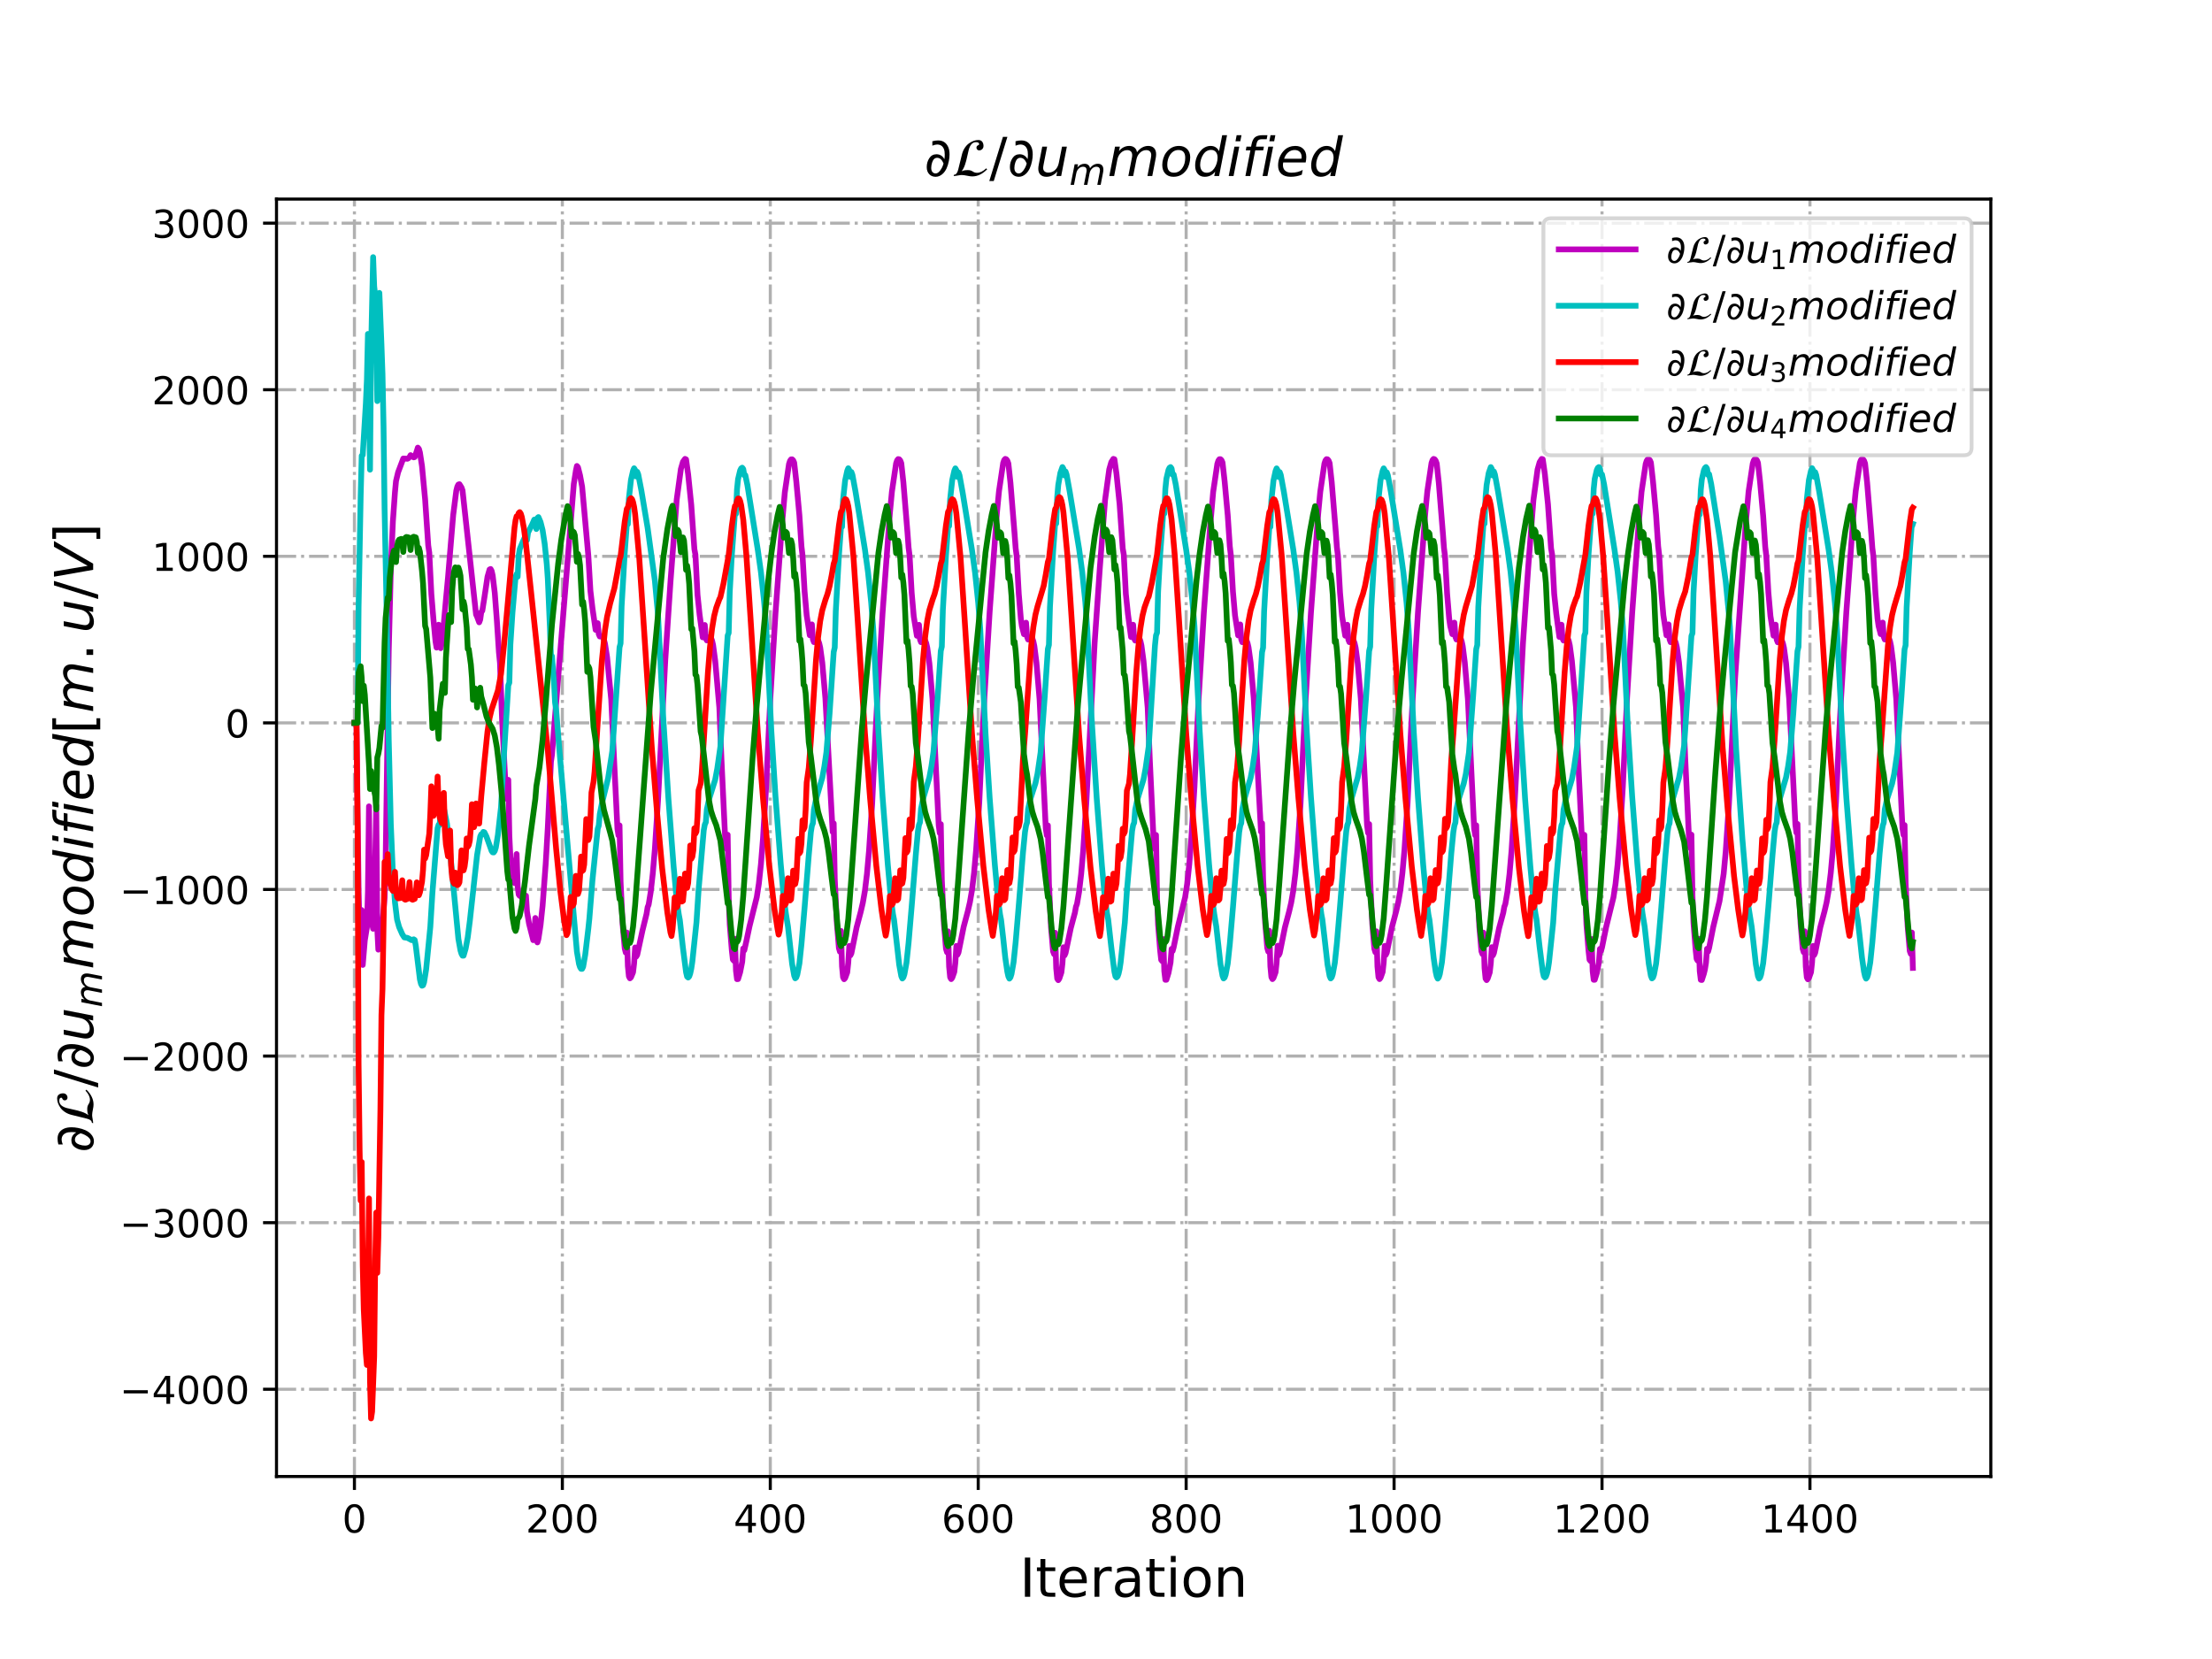 <?xml version="1.0" encoding="utf-8" standalone="no"?>
<!DOCTYPE svg PUBLIC "-//W3C//DTD SVG 1.1//EN"
  "http://www.w3.org/Graphics/SVG/1.1/DTD/svg11.dtd">
<!-- Created with matplotlib (http://matplotlib.org/) -->
<svg height="432pt" version="1.1" viewBox="0 0 576 432" width="576pt" xmlns="http://www.w3.org/2000/svg" xmlns:xlink="http://www.w3.org/1999/xlink">
 <defs>
  <style type="text/css">
*{stroke-linecap:butt;stroke-linejoin:round;}
  </style>
 </defs>
 <g id="figure_1">
  <g id="patch_1">
   <path d="M 0 432 
L 576 432 
L 576 0 
L 0 0 
z
" style="fill:#ffffff;"/>
  </g>
  <g id="axes_1">
   <g id="patch_2">
    <path d="M 72 384.48 
L 518.4 384.48 
L 518.4 51.84 
L 72 51.84 
z
" style="fill:#ffffff;"/>
   </g>
   <g id="matplotlib.axis_1">
    <g id="xtick_1">
     <g id="line2d_1">
      <path clip-path="url(#pba3f732595)" d="M 92.291 384.48 
L 92.291 51.84 
" style="fill:none;stroke:#b0b0b0;stroke-dasharray:5.12,1.28,0.8,1.28;stroke-dashoffset:0;stroke-width:0.8;"/>
     </g>
     <g id="line2d_2">
      <defs>
       <path d="M 0 0 
L 0 3.5 
" id="m36786852a9" style="stroke:#000000;stroke-width:0.8;"/>
      </defs>
      <g>
       <use style="stroke:#000000;stroke-width:0.8;" x="92.291" xlink:href="#m36786852a9" y="384.48"/>
      </g>
     </g>
     <g id="text_1">
      <!-- 0 -->
      <defs>
       <path d="M 31.781 66.406 
Q 24.172 66.406 20.328 58.906 
Q 16.5 51.422 16.5 36.375 
Q 16.5 21.391 20.328 13.891 
Q 24.172 6.391 31.781 6.391 
Q 39.453 6.391 43.281 13.891 
Q 47.125 21.391 47.125 36.375 
Q 47.125 51.422 43.281 58.906 
Q 39.453 66.406 31.781 66.406 
z
M 31.781 74.219 
Q 44.047 74.219 50.516 64.516 
Q 56.984 54.828 56.984 36.375 
Q 56.984 17.969 50.516 8.266 
Q 44.047 -1.422 31.781 -1.422 
Q 19.531 -1.422 13.062 8.266 
Q 6.594 17.969 6.594 36.375 
Q 6.594 54.828 13.062 64.516 
Q 19.531 74.219 31.781 74.219 
z
" id="DejaVuSans-30"/>
      </defs>
      <g transform="translate(89.11 399.078)scale(0.1 -0.1)">
       <use xlink:href="#DejaVuSans-30"/>
      </g>
     </g>
    </g>
    <g id="xtick_2">
     <g id="line2d_3">
      <path clip-path="url(#pba3f732595)" d="M 146.436 384.48 
L 146.436 51.84 
" style="fill:none;stroke:#b0b0b0;stroke-dasharray:5.12,1.28,0.8,1.28;stroke-dashoffset:0;stroke-width:0.8;"/>
     </g>
     <g id="line2d_4">
      <g>
       <use style="stroke:#000000;stroke-width:0.8;" x="146.436" xlink:href="#m36786852a9" y="384.48"/>
      </g>
     </g>
     <g id="text_2">
      <!-- 200 -->
      <defs>
       <path d="M 19.188 8.297 
L 53.609 8.297 
L 53.609 0 
L 7.328 0 
L 7.328 8.297 
Q 12.938 14.109 22.625 23.891 
Q 32.328 33.688 34.812 36.531 
Q 39.547 41.844 41.422 45.531 
Q 43.312 49.219 43.312 52.781 
Q 43.312 58.594 39.234 62.25 
Q 35.156 65.922 28.609 65.922 
Q 23.969 65.922 18.812 64.312 
Q 13.672 62.703 7.812 59.422 
L 7.812 69.391 
Q 13.766 71.781 18.938 73 
Q 24.125 74.219 28.422 74.219 
Q 39.75 74.219 46.484 68.547 
Q 53.219 62.891 53.219 53.422 
Q 53.219 48.922 51.531 44.891 
Q 49.859 40.875 45.406 35.406 
Q 44.188 33.984 37.641 27.219 
Q 31.109 20.453 19.188 8.297 
z
" id="DejaVuSans-32"/>
      </defs>
      <g transform="translate(136.892 399.078)scale(0.1 -0.1)">
       <use xlink:href="#DejaVuSans-32"/>
       <use x="63.623" xlink:href="#DejaVuSans-30"/>
       <use x="127.246" xlink:href="#DejaVuSans-30"/>
      </g>
     </g>
    </g>
    <g id="xtick_3">
     <g id="line2d_5">
      <path clip-path="url(#pba3f732595)" d="M 200.581 384.48 
L 200.581 51.84 
" style="fill:none;stroke:#b0b0b0;stroke-dasharray:5.12,1.28,0.8,1.28;stroke-dashoffset:0;stroke-width:0.8;"/>
     </g>
     <g id="line2d_6">
      <g>
       <use style="stroke:#000000;stroke-width:0.8;" x="200.581" xlink:href="#m36786852a9" y="384.48"/>
      </g>
     </g>
     <g id="text_3">
      <!-- 400 -->
      <defs>
       <path d="M 37.797 64.312 
L 12.891 25.391 
L 37.797 25.391 
z
M 35.203 72.906 
L 47.609 72.906 
L 47.609 25.391 
L 58.016 25.391 
L 58.016 17.188 
L 47.609 17.188 
L 47.609 0 
L 37.797 0 
L 37.797 17.188 
L 4.891 17.188 
L 4.891 26.703 
z
" id="DejaVuSans-34"/>
      </defs>
      <g transform="translate(191.038 399.078)scale(0.1 -0.1)">
       <use xlink:href="#DejaVuSans-34"/>
       <use x="63.623" xlink:href="#DejaVuSans-30"/>
       <use x="127.246" xlink:href="#DejaVuSans-30"/>
      </g>
     </g>
    </g>
    <g id="xtick_4">
     <g id="line2d_7">
      <path clip-path="url(#pba3f732595)" d="M 254.726 384.48 
L 254.726 51.84 
" style="fill:none;stroke:#b0b0b0;stroke-dasharray:5.12,1.28,0.8,1.28;stroke-dashoffset:0;stroke-width:0.8;"/>
     </g>
     <g id="line2d_8">
      <g>
       <use style="stroke:#000000;stroke-width:0.8;" x="254.726" xlink:href="#m36786852a9" y="384.48"/>
      </g>
     </g>
     <g id="text_4">
      <!-- 600 -->
      <defs>
       <path d="M 33.016 40.375 
Q 26.375 40.375 22.484 35.828 
Q 18.609 31.297 18.609 23.391 
Q 18.609 15.531 22.484 10.953 
Q 26.375 6.391 33.016 6.391 
Q 39.656 6.391 43.531 10.953 
Q 47.406 15.531 47.406 23.391 
Q 47.406 31.297 43.531 35.828 
Q 39.656 40.375 33.016 40.375 
z
M 52.594 71.297 
L 52.594 62.312 
Q 48.875 64.062 45.094 64.984 
Q 41.312 65.922 37.594 65.922 
Q 27.828 65.922 22.672 59.328 
Q 17.531 52.734 16.797 39.406 
Q 19.672 43.656 24.016 45.922 
Q 28.375 48.188 33.594 48.188 
Q 44.578 48.188 50.953 41.516 
Q 57.328 34.859 57.328 23.391 
Q 57.328 12.156 50.688 5.359 
Q 44.047 -1.422 33.016 -1.422 
Q 20.359 -1.422 13.672 8.266 
Q 6.984 17.969 6.984 36.375 
Q 6.984 53.656 15.188 63.938 
Q 23.391 74.219 37.203 74.219 
Q 40.922 74.219 44.703 73.484 
Q 48.484 72.75 52.594 71.297 
z
" id="DejaVuSans-36"/>
      </defs>
      <g transform="translate(245.183 399.078)scale(0.1 -0.1)">
       <use xlink:href="#DejaVuSans-36"/>
       <use x="63.623" xlink:href="#DejaVuSans-30"/>
       <use x="127.246" xlink:href="#DejaVuSans-30"/>
      </g>
     </g>
    </g>
    <g id="xtick_5">
     <g id="line2d_9">
      <path clip-path="url(#pba3f732595)" d="M 308.872 384.48 
L 308.872 51.84 
" style="fill:none;stroke:#b0b0b0;stroke-dasharray:5.12,1.28,0.8,1.28;stroke-dashoffset:0;stroke-width:0.8;"/>
     </g>
     <g id="line2d_10">
      <g>
       <use style="stroke:#000000;stroke-width:0.8;" x="308.872" xlink:href="#m36786852a9" y="384.48"/>
      </g>
     </g>
     <g id="text_5">
      <!-- 800 -->
      <defs>
       <path d="M 31.781 34.625 
Q 24.75 34.625 20.719 30.859 
Q 16.703 27.094 16.703 20.516 
Q 16.703 13.922 20.719 10.156 
Q 24.75 6.391 31.781 6.391 
Q 38.812 6.391 42.859 10.172 
Q 46.922 13.969 46.922 20.516 
Q 46.922 27.094 42.891 30.859 
Q 38.875 34.625 31.781 34.625 
z
M 21.922 38.812 
Q 15.578 40.375 12.031 44.719 
Q 8.5 49.078 8.5 55.328 
Q 8.5 64.062 14.719 69.141 
Q 20.953 74.219 31.781 74.219 
Q 42.672 74.219 48.875 69.141 
Q 55.078 64.062 55.078 55.328 
Q 55.078 49.078 51.531 44.719 
Q 48 40.375 41.703 38.812 
Q 48.828 37.156 52.797 32.312 
Q 56.781 27.484 56.781 20.516 
Q 56.781 9.906 50.312 4.234 
Q 43.844 -1.422 31.781 -1.422 
Q 19.734 -1.422 13.25 4.234 
Q 6.781 9.906 6.781 20.516 
Q 6.781 27.484 10.781 32.312 
Q 14.797 37.156 21.922 38.812 
z
M 18.312 54.391 
Q 18.312 48.734 21.844 45.562 
Q 25.391 42.391 31.781 42.391 
Q 38.141 42.391 41.719 45.562 
Q 45.312 48.734 45.312 54.391 
Q 45.312 60.062 41.719 63.234 
Q 38.141 66.406 31.781 66.406 
Q 25.391 66.406 21.844 63.234 
Q 18.312 60.062 18.312 54.391 
z
" id="DejaVuSans-38"/>
      </defs>
      <g transform="translate(299.328 399.078)scale(0.1 -0.1)">
       <use xlink:href="#DejaVuSans-38"/>
       <use x="63.623" xlink:href="#DejaVuSans-30"/>
       <use x="127.246" xlink:href="#DejaVuSans-30"/>
      </g>
     </g>
    </g>
    <g id="xtick_6">
     <g id="line2d_11">
      <path clip-path="url(#pba3f732595)" d="M 363.017 384.48 
L 363.017 51.84 
" style="fill:none;stroke:#b0b0b0;stroke-dasharray:5.12,1.28,0.8,1.28;stroke-dashoffset:0;stroke-width:0.8;"/>
     </g>
     <g id="line2d_12">
      <g>
       <use style="stroke:#000000;stroke-width:0.8;" x="363.017" xlink:href="#m36786852a9" y="384.48"/>
      </g>
     </g>
     <g id="text_6">
      <!-- 1000 -->
      <defs>
       <path d="M 12.406 8.297 
L 28.516 8.297 
L 28.516 63.922 
L 10.984 60.406 
L 10.984 69.391 
L 28.422 72.906 
L 38.281 72.906 
L 38.281 8.297 
L 54.391 8.297 
L 54.391 0 
L 12.406 0 
z
" id="DejaVuSans-31"/>
      </defs>
      <g transform="translate(350.292 399.078)scale(0.1 -0.1)">
       <use xlink:href="#DejaVuSans-31"/>
       <use x="63.623" xlink:href="#DejaVuSans-30"/>
       <use x="127.246" xlink:href="#DejaVuSans-30"/>
       <use x="190.869" xlink:href="#DejaVuSans-30"/>
      </g>
     </g>
    </g>
    <g id="xtick_7">
     <g id="line2d_13">
      <path clip-path="url(#pba3f732595)" d="M 417.162 384.48 
L 417.162 51.84 
" style="fill:none;stroke:#b0b0b0;stroke-dasharray:5.12,1.28,0.8,1.28;stroke-dashoffset:0;stroke-width:0.8;"/>
     </g>
     <g id="line2d_14">
      <g>
       <use style="stroke:#000000;stroke-width:0.8;" x="417.162" xlink:href="#m36786852a9" y="384.48"/>
      </g>
     </g>
     <g id="text_7">
      <!-- 1200 -->
      <g transform="translate(404.437 399.078)scale(0.1 -0.1)">
       <use xlink:href="#DejaVuSans-31"/>
       <use x="63.623" xlink:href="#DejaVuSans-32"/>
       <use x="127.246" xlink:href="#DejaVuSans-30"/>
       <use x="190.869" xlink:href="#DejaVuSans-30"/>
      </g>
     </g>
    </g>
    <g id="xtick_8">
     <g id="line2d_15">
      <path clip-path="url(#pba3f732595)" d="M 471.307 384.48 
L 471.307 51.84 
" style="fill:none;stroke:#b0b0b0;stroke-dasharray:5.12,1.28,0.8,1.28;stroke-dashoffset:0;stroke-width:0.8;"/>
     </g>
     <g id="line2d_16">
      <g>
       <use style="stroke:#000000;stroke-width:0.8;" x="471.307" xlink:href="#m36786852a9" y="384.48"/>
      </g>
     </g>
     <g id="text_8">
      <!-- 1400 -->
      <g transform="translate(458.582 399.078)scale(0.1 -0.1)">
       <use xlink:href="#DejaVuSans-31"/>
       <use x="63.623" xlink:href="#DejaVuSans-34"/>
       <use x="127.246" xlink:href="#DejaVuSans-30"/>
       <use x="190.869" xlink:href="#DejaVuSans-30"/>
      </g>
     </g>
    </g>
    <g id="text_9">
     <!-- Iteration -->
     <defs>
      <path d="M 9.812 72.906 
L 19.672 72.906 
L 19.672 0 
L 9.812 0 
z
" id="DejaVuSans-49"/>
      <path d="M 18.312 70.219 
L 18.312 54.688 
L 36.812 54.688 
L 36.812 47.703 
L 18.312 47.703 
L 18.312 18.016 
Q 18.312 11.328 20.141 9.422 
Q 21.969 7.516 27.594 7.516 
L 36.812 7.516 
L 36.812 0 
L 27.594 0 
Q 17.188 0 13.234 3.875 
Q 9.281 7.766 9.281 18.016 
L 9.281 47.703 
L 2.688 47.703 
L 2.688 54.688 
L 9.281 54.688 
L 9.281 70.219 
z
" id="DejaVuSans-74"/>
      <path d="M 56.203 29.594 
L 56.203 25.203 
L 14.891 25.203 
Q 15.484 15.922 20.484 11.062 
Q 25.484 6.203 34.422 6.203 
Q 39.594 6.203 44.453 7.469 
Q 49.312 8.734 54.109 11.281 
L 54.109 2.781 
Q 49.266 0.734 44.188 -0.344 
Q 39.109 -1.422 33.891 -1.422 
Q 20.797 -1.422 13.156 6.188 
Q 5.516 13.812 5.516 26.812 
Q 5.516 40.234 12.766 48.109 
Q 20.016 56 32.328 56 
Q 43.359 56 49.781 48.891 
Q 56.203 41.797 56.203 29.594 
z
M 47.219 32.234 
Q 47.125 39.594 43.094 43.984 
Q 39.062 48.391 32.422 48.391 
Q 24.906 48.391 20.391 44.141 
Q 15.875 39.891 15.188 32.172 
z
" id="DejaVuSans-65"/>
      <path d="M 41.109 46.297 
Q 39.594 47.172 37.812 47.578 
Q 36.031 48 33.891 48 
Q 26.266 48 22.188 43.047 
Q 18.109 38.094 18.109 28.812 
L 18.109 0 
L 9.078 0 
L 9.078 54.688 
L 18.109 54.688 
L 18.109 46.188 
Q 20.953 51.172 25.484 53.578 
Q 30.031 56 36.531 56 
Q 37.453 56 38.578 55.875 
Q 39.703 55.766 41.062 55.516 
z
" id="DejaVuSans-72"/>
      <path d="M 34.281 27.484 
Q 23.391 27.484 19.188 25 
Q 14.984 22.516 14.984 16.5 
Q 14.984 11.719 18.141 8.906 
Q 21.297 6.109 26.703 6.109 
Q 34.188 6.109 38.703 11.406 
Q 43.219 16.703 43.219 25.484 
L 43.219 27.484 
z
M 52.203 31.203 
L 52.203 0 
L 43.219 0 
L 43.219 8.297 
Q 40.141 3.328 35.547 0.953 
Q 30.953 -1.422 24.312 -1.422 
Q 15.922 -1.422 10.953 3.297 
Q 6 8.016 6 15.922 
Q 6 25.141 12.172 29.828 
Q 18.359 34.516 30.609 34.516 
L 43.219 34.516 
L 43.219 35.406 
Q 43.219 41.609 39.141 45 
Q 35.062 48.391 27.688 48.391 
Q 23 48.391 18.547 47.266 
Q 14.109 46.141 10.016 43.891 
L 10.016 52.203 
Q 14.938 54.109 19.578 55.047 
Q 24.219 56 28.609 56 
Q 40.484 56 46.344 49.844 
Q 52.203 43.703 52.203 31.203 
z
" id="DejaVuSans-61"/>
      <path d="M 9.422 54.688 
L 18.406 54.688 
L 18.406 0 
L 9.422 0 
z
M 9.422 75.984 
L 18.406 75.984 
L 18.406 64.594 
L 9.422 64.594 
z
" id="DejaVuSans-69"/>
      <path d="M 30.609 48.391 
Q 23.391 48.391 19.188 42.75 
Q 14.984 37.109 14.984 27.297 
Q 14.984 17.484 19.156 11.844 
Q 23.344 6.203 30.609 6.203 
Q 37.797 6.203 41.984 11.859 
Q 46.188 17.531 46.188 27.297 
Q 46.188 37.016 41.984 42.703 
Q 37.797 48.391 30.609 48.391 
z
M 30.609 56 
Q 42.328 56 49.016 48.375 
Q 55.719 40.766 55.719 27.297 
Q 55.719 13.875 49.016 6.219 
Q 42.328 -1.422 30.609 -1.422 
Q 18.844 -1.422 12.172 6.219 
Q 5.516 13.875 5.516 27.297 
Q 5.516 40.766 12.172 48.375 
Q 18.844 56 30.609 56 
z
" id="DejaVuSans-6f"/>
      <path d="M 54.891 33.016 
L 54.891 0 
L 45.906 0 
L 45.906 32.719 
Q 45.906 40.484 42.875 44.328 
Q 39.844 48.188 33.797 48.188 
Q 26.516 48.188 22.312 43.547 
Q 18.109 38.922 18.109 30.906 
L 18.109 0 
L 9.078 0 
L 9.078 54.688 
L 18.109 54.688 
L 18.109 46.188 
Q 21.344 51.125 25.703 53.562 
Q 30.078 56 35.797 56 
Q 45.219 56 50.047 50.172 
Q 54.891 44.344 54.891 33.016 
z
" id="DejaVuSans-6e"/>
     </defs>
     <g transform="translate(265.508 415.796)scale(0.14 -0.14)">
      <use xlink:href="#DejaVuSans-49"/>
      <use x="29.492" xlink:href="#DejaVuSans-74"/>
      <use x="68.701" xlink:href="#DejaVuSans-65"/>
      <use x="130.225" xlink:href="#DejaVuSans-72"/>
      <use x="171.338" xlink:href="#DejaVuSans-61"/>
      <use x="232.617" xlink:href="#DejaVuSans-74"/>
      <use x="271.826" xlink:href="#DejaVuSans-69"/>
      <use x="299.609" xlink:href="#DejaVuSans-6f"/>
      <use x="360.791" xlink:href="#DejaVuSans-6e"/>
     </g>
    </g>
   </g>
   <g id="matplotlib.axis_2">
    <g id="ytick_1">
     <g id="line2d_17">
      <path clip-path="url(#pba3f732595)" d="M 72 361.757 
L 518.4 361.757 
" style="fill:none;stroke:#b0b0b0;stroke-dasharray:5.12,1.28,0.8,1.28;stroke-dashoffset:0;stroke-width:0.8;"/>
     </g>
     <g id="line2d_18">
      <defs>
       <path d="M 0 0 
L -3.5 0 
" id="m1a70dbdcab" style="stroke:#000000;stroke-width:0.8;"/>
      </defs>
      <g>
       <use style="stroke:#000000;stroke-width:0.8;" x="72" xlink:href="#m1a70dbdcab" y="361.757"/>
      </g>
     </g>
     <g id="text_10">
      <!-- −4000 -->
      <defs>
       <path d="M 10.594 35.5 
L 73.188 35.5 
L 73.188 27.203 
L 10.594 27.203 
z
" id="DejaVuSans-2212"/>
      </defs>
      <g transform="translate(31.17 365.556)scale(0.1 -0.1)">
       <use xlink:href="#DejaVuSans-2212"/>
       <use x="83.789" xlink:href="#DejaVuSans-34"/>
       <use x="147.412" xlink:href="#DejaVuSans-30"/>
       <use x="211.035" xlink:href="#DejaVuSans-30"/>
       <use x="274.658" xlink:href="#DejaVuSans-30"/>
      </g>
     </g>
    </g>
    <g id="ytick_2">
     <g id="line2d_19">
      <path clip-path="url(#pba3f732595)" d="M 72 318.377 
L 518.4 318.377 
" style="fill:none;stroke:#b0b0b0;stroke-dasharray:5.12,1.28,0.8,1.28;stroke-dashoffset:0;stroke-width:0.8;"/>
     </g>
     <g id="line2d_20">
      <g>
       <use style="stroke:#000000;stroke-width:0.8;" x="72" xlink:href="#m1a70dbdcab" y="318.377"/>
      </g>
     </g>
     <g id="text_11">
      <!-- −3000 -->
      <defs>
       <path d="M 40.578 39.312 
Q 47.656 37.797 51.625 33 
Q 55.609 28.219 55.609 21.188 
Q 55.609 10.406 48.188 4.484 
Q 40.766 -1.422 27.094 -1.422 
Q 22.516 -1.422 17.656 -0.516 
Q 12.797 0.391 7.625 2.203 
L 7.625 11.719 
Q 11.719 9.328 16.594 8.109 
Q 21.484 6.891 26.812 6.891 
Q 36.078 6.891 40.938 10.547 
Q 45.797 14.203 45.797 21.188 
Q 45.797 27.641 41.281 31.266 
Q 36.766 34.906 28.719 34.906 
L 20.219 34.906 
L 20.219 43.016 
L 29.109 43.016 
Q 36.375 43.016 40.234 45.922 
Q 44.094 48.828 44.094 54.297 
Q 44.094 59.906 40.109 62.906 
Q 36.141 65.922 28.719 65.922 
Q 24.656 65.922 20.016 65.031 
Q 15.375 64.156 9.812 62.312 
L 9.812 71.094 
Q 15.438 72.656 20.344 73.438 
Q 25.25 74.219 29.594 74.219 
Q 40.828 74.219 47.359 69.109 
Q 53.906 64.016 53.906 55.328 
Q 53.906 49.266 50.438 45.094 
Q 46.969 40.922 40.578 39.312 
z
" id="DejaVuSans-33"/>
      </defs>
      <g transform="translate(31.17 322.177)scale(0.1 -0.1)">
       <use xlink:href="#DejaVuSans-2212"/>
       <use x="83.789" xlink:href="#DejaVuSans-33"/>
       <use x="147.412" xlink:href="#DejaVuSans-30"/>
       <use x="211.035" xlink:href="#DejaVuSans-30"/>
       <use x="274.658" xlink:href="#DejaVuSans-30"/>
      </g>
     </g>
    </g>
    <g id="ytick_3">
     <g id="line2d_21">
      <path clip-path="url(#pba3f732595)" d="M 72 274.998 
L 518.4 274.998 
" style="fill:none;stroke:#b0b0b0;stroke-dasharray:5.12,1.28,0.8,1.28;stroke-dashoffset:0;stroke-width:0.8;"/>
     </g>
     <g id="line2d_22">
      <g>
       <use style="stroke:#000000;stroke-width:0.8;" x="72" xlink:href="#m1a70dbdcab" y="274.998"/>
      </g>
     </g>
     <g id="text_12">
      <!-- −2000 -->
      <g transform="translate(31.17 278.797)scale(0.1 -0.1)">
       <use xlink:href="#DejaVuSans-2212"/>
       <use x="83.789" xlink:href="#DejaVuSans-32"/>
       <use x="147.412" xlink:href="#DejaVuSans-30"/>
       <use x="211.035" xlink:href="#DejaVuSans-30"/>
       <use x="274.658" xlink:href="#DejaVuSans-30"/>
      </g>
     </g>
    </g>
    <g id="ytick_4">
     <g id="line2d_23">
      <path clip-path="url(#pba3f732595)" d="M 72 231.619 
L 518.4 231.619 
" style="fill:none;stroke:#b0b0b0;stroke-dasharray:5.12,1.28,0.8,1.28;stroke-dashoffset:0;stroke-width:0.8;"/>
     </g>
     <g id="line2d_24">
      <g>
       <use style="stroke:#000000;stroke-width:0.8;" x="72" xlink:href="#m1a70dbdcab" y="231.619"/>
      </g>
     </g>
     <g id="text_13">
      <!-- −1000 -->
      <g transform="translate(31.17 235.418)scale(0.1 -0.1)">
       <use xlink:href="#DejaVuSans-2212"/>
       <use x="83.789" xlink:href="#DejaVuSans-31"/>
       <use x="147.412" xlink:href="#DejaVuSans-30"/>
       <use x="211.035" xlink:href="#DejaVuSans-30"/>
       <use x="274.658" xlink:href="#DejaVuSans-30"/>
      </g>
     </g>
    </g>
    <g id="ytick_5">
     <g id="line2d_25">
      <path clip-path="url(#pba3f732595)" d="M 72 188.239 
L 518.4 188.239 
" style="fill:none;stroke:#b0b0b0;stroke-dasharray:5.12,1.28,0.8,1.28;stroke-dashoffset:0;stroke-width:0.8;"/>
     </g>
     <g id="line2d_26">
      <g>
       <use style="stroke:#000000;stroke-width:0.8;" x="72" xlink:href="#m1a70dbdcab" y="188.239"/>
      </g>
     </g>
     <g id="text_14">
      <!-- 0 -->
      <g transform="translate(58.638 192.039)scale(0.1 -0.1)">
       <use xlink:href="#DejaVuSans-30"/>
      </g>
     </g>
    </g>
    <g id="ytick_6">
     <g id="line2d_27">
      <path clip-path="url(#pba3f732595)" d="M 72 144.86 
L 518.4 144.86 
" style="fill:none;stroke:#b0b0b0;stroke-dasharray:5.12,1.28,0.8,1.28;stroke-dashoffset:0;stroke-width:0.8;"/>
     </g>
     <g id="line2d_28">
      <g>
       <use style="stroke:#000000;stroke-width:0.8;" x="72" xlink:href="#m1a70dbdcab" y="144.86"/>
      </g>
     </g>
     <g id="text_15">
      <!-- 1000 -->
      <g transform="translate(39.55 148.659)scale(0.1 -0.1)">
       <use xlink:href="#DejaVuSans-31"/>
       <use x="63.623" xlink:href="#DejaVuSans-30"/>
       <use x="127.246" xlink:href="#DejaVuSans-30"/>
       <use x="190.869" xlink:href="#DejaVuSans-30"/>
      </g>
     </g>
    </g>
    <g id="ytick_7">
     <g id="line2d_29">
      <path clip-path="url(#pba3f732595)" d="M 72 101.481 
L 518.4 101.481 
" style="fill:none;stroke:#b0b0b0;stroke-dasharray:5.12,1.28,0.8,1.28;stroke-dashoffset:0;stroke-width:0.8;"/>
     </g>
     <g id="line2d_30">
      <g>
       <use style="stroke:#000000;stroke-width:0.8;" x="72" xlink:href="#m1a70dbdcab" y="101.481"/>
      </g>
     </g>
     <g id="text_16">
      <!-- 2000 -->
      <g transform="translate(39.55 105.28)scale(0.1 -0.1)">
       <use xlink:href="#DejaVuSans-32"/>
       <use x="63.623" xlink:href="#DejaVuSans-30"/>
       <use x="127.246" xlink:href="#DejaVuSans-30"/>
       <use x="190.869" xlink:href="#DejaVuSans-30"/>
      </g>
     </g>
    </g>
    <g id="ytick_8">
     <g id="line2d_31">
      <path clip-path="url(#pba3f732595)" d="M 72 58.101 
L 518.4 58.101 
" style="fill:none;stroke:#b0b0b0;stroke-dasharray:5.12,1.28,0.8,1.28;stroke-dashoffset:0;stroke-width:0.8;"/>
     </g>
     <g id="line2d_32">
      <g>
       <use style="stroke:#000000;stroke-width:0.8;" x="72" xlink:href="#m1a70dbdcab" y="58.101"/>
      </g>
     </g>
     <g id="text_17">
      <!-- 3000 -->
      <g transform="translate(39.55 61.901)scale(0.1 -0.1)">
       <use xlink:href="#DejaVuSans-33"/>
       <use x="63.623" xlink:href="#DejaVuSans-30"/>
       <use x="127.246" xlink:href="#DejaVuSans-30"/>
       <use x="190.869" xlink:href="#DejaVuSans-30"/>
      </g>
     </g>
    </g>
    <g id="text_18">
     <!-- $\partial \mathcal{L}/ \partial u_{m} modified[m.u/V]$ -->
     <defs>
      <path d="M 21.344 -1.422 
Q 14.453 -1.422 9.969 2.734 
Q 4.641 7.672 4.641 16.609 
Q 4.641 25.875 9.328 33.109 
Q 14.156 40.531 22.859 40.531 
Q 28.562 40.531 33.062 36.969 
Q 35.688 34.859 37.5 31.344 
Q 38.141 35.297 38.141 39.797 
Q 38.141 46.391 36.578 50.203 
Q 33.109 58.641 23.922 58.641 
Q 20.453 58.641 15.094 56.5 
L 15.094 64.703 
Q 20.75 66.219 25.828 66.219 
Q 38.922 66.219 44.484 54.203 
Q 47.078 48.531 47.078 40.094 
Q 47.078 34.578 45.844 28.172 
Q 42.781 12.156 34.812 4.547 
Q 28.562 -1.422 21.344 -1.422 
z
M 12.984 15.141 
Q 12.984 10.25 15.141 7.625 
Q 17.438 4.828 20.953 4.828 
Q 24.078 4.828 26.562 7.031 
Q 30.078 10.062 32.672 14.984 
Q 34.812 19.047 35.891 23.391 
Q 31.547 33.891 24.031 33.891 
Q 17.578 33.891 14.75 25.391 
Q 12.984 20.125 12.984 15.141 
z
" id="DejaVuSans-2202"/>
      <path d="M 63.594 14.297 
L 65.297 12.5 
Q 52.297 -0.703 37.703 -0.703 
Q 33.703 -0.703 28.906 0.406 
Q 21.797 1.906 17.906 1.906 
Q 15.703 1.906 10.5 0.953 
Q 5.297 0 3 0 
L 3.594 2.406 
Q 9.094 2.406 11.406 11.703 
L 18.406 40.094 
Q 20.094 47 23.688 52.391 
Q 27.297 57.797 31.641 60.844 
Q 36 63.906 40.391 65.453 
Q 44.797 67 48.797 67 
Q 53.797 67 56.141 63.797 
Q 58.5 60.594 58.5 56 
Q 58.5 52.297 56.141 50 
Q 53.797 47.703 50.406 47.703 
Q 48.203 47.703 46.797 49.203 
Q 45.406 50.703 45.406 52.797 
Q 45.406 54.406 46.203 55.5 
Q 47 56.594 47.891 56.938 
Q 48.797 57.297 49.594 57.891 
Q 50.406 58.5 50.406 59.203 
Q 50.406 63 44.594 63 
Q 39.406 63 36.094 59.141 
Q 32.797 55.297 31.094 48.938 
Q 29.406 42.594 28.047 35.688 
Q 26.703 28.797 24.203 21.297 
Q 21.703 13.797 18.094 9.203 
L 18.094 8.797 
Q 21.297 11 29.5 11 
Q 34.797 11 38.438 8.5 
Q 42.094 6 46.297 6 
Q 54.797 6 63.594 14.297 
z
" id="STIXNonUnicode-Italic-e238"/>
      <path d="M 25.391 72.906 
L 33.688 72.906 
L 8.297 -9.281 
L 0 -9.281 
z
" id="DejaVuSans-2f"/>
      <path d="M 6.688 21.688 
L 13.094 54.688 
L 22.125 54.688 
L 15.719 22.016 
Q 15.234 19.625 15.016 17.922 
Q 14.797 16.219 14.797 15.094 
Q 14.797 10.938 17.328 8.656 
Q 19.875 6.391 24.516 6.391 
Q 31.734 6.391 37 11.266 
Q 42.281 16.156 43.891 24.422 
L 49.906 54.688 
L 58.891 54.688 
L 48.297 0 
L 39.312 0 
L 41.109 8.594 
Q 37.312 3.812 32.062 1.188 
Q 26.812 -1.422 20.906 -1.422 
Q 13.719 -1.422 9.719 2.516 
Q 5.719 6.453 5.719 13.484 
Q 5.719 14.938 5.953 17.141 
Q 6.203 19.344 6.688 21.688 
z
" id="DejaVuSans-Oblique-75"/>
      <path d="M 89.797 33.016 
L 83.406 0 
L 74.422 0 
L 80.719 32.719 
Q 81.109 34.812 81.297 36.328 
Q 81.5 37.844 81.5 38.922 
Q 81.5 43.312 79.047 45.75 
Q 76.609 48.188 72.219 48.188 
Q 65.672 48.188 60.547 43.281 
Q 55.422 38.375 53.906 30.516 
L 47.906 0 
L 38.922 0 
L 45.312 32.719 
Q 45.703 34.516 45.891 36.047 
Q 46.094 37.594 46.094 38.812 
Q 46.094 43.266 43.656 45.719 
Q 41.219 48.188 36.922 48.188 
Q 30.281 48.188 25.141 43.281 
Q 20.016 38.375 18.5 30.516 
L 12.5 0 
L 3.516 0 
L 14.203 54.688 
L 23.188 54.688 
L 21.484 46.188 
Q 25.141 50.984 30.047 53.484 
Q 34.969 56 40.578 56 
Q 46.531 56 50.359 52.875 
Q 54.203 49.75 54.984 44.188 
Q 59.078 49.953 64.469 52.969 
Q 69.875 56 75.875 56 
Q 82.906 56 86.734 51.953 
Q 90.578 47.906 90.578 40.484 
Q 90.578 38.875 90.375 36.938 
Q 90.188 35.016 89.797 33.016 
z
" id="DejaVuSans-Oblique-6d"/>
      <path d="M 25.391 -1.422 
Q 15.766 -1.422 10.172 4.516 
Q 4.594 10.453 4.594 20.703 
Q 4.594 26.656 6.516 32.828 
Q 8.453 39.016 11.531 43.219 
Q 16.359 49.75 22.312 52.875 
Q 28.266 56 35.797 56 
Q 45.125 56 50.859 50.188 
Q 56.594 44.391 56.594 35.016 
Q 56.594 28.516 54.688 22.062 
Q 52.781 15.625 49.703 11.375 
Q 44.922 4.828 38.969 1.703 
Q 33.016 -1.422 25.391 -1.422 
z
M 13.922 21 
Q 13.922 13.578 17.016 9.891 
Q 20.125 6.203 26.422 6.203 
Q 35.453 6.203 41.375 14.078 
Q 47.312 21.969 47.312 34.078 
Q 47.312 41.156 44.141 44.766 
Q 40.969 48.391 34.812 48.391 
Q 29.734 48.391 25.781 46.016 
Q 21.828 43.656 18.703 38.812 
Q 16.406 35.203 15.156 30.562 
Q 13.922 25.922 13.922 21 
z
" id="DejaVuSans-Oblique-6f"/>
      <path d="M 41.797 8.203 
Q 38.188 3.469 33.25 1.016 
Q 28.328 -1.422 22.312 -1.422 
Q 14.109 -1.422 9.344 4.172 
Q 4.594 9.766 4.594 19.484 
Q 4.594 27.594 7.469 34.938 
Q 10.359 42.281 15.828 48.094 
Q 19.438 51.953 23.969 53.969 
Q 28.516 56 33.5 56 
Q 38.766 56 42.797 53.453 
Q 46.828 50.922 49.031 46.188 
L 54.891 75.984 
L 63.922 75.984 
L 49.125 0 
L 40.094 0 
z
M 13.922 21.094 
Q 13.922 14.016 17.109 10.062 
Q 20.312 6.109 25.984 6.109 
Q 30.172 6.109 33.766 8.125 
Q 37.359 10.156 40.094 14.109 
Q 42.969 18.219 44.625 23.578 
Q 46.297 28.953 46.297 34.188 
Q 46.297 40.969 43.094 44.766 
Q 39.891 48.578 34.281 48.578 
Q 30.031 48.578 26.359 46.578 
Q 22.703 44.578 20.125 40.828 
Q 17.281 36.766 15.594 31.391 
Q 13.922 26.031 13.922 21.094 
z
" id="DejaVuSans-Oblique-64"/>
      <path d="M 18.312 75.984 
L 27.297 75.984 
L 25.094 64.594 
L 16.109 64.594 
z
M 14.203 54.688 
L 23.188 54.688 
L 12.5 0 
L 3.516 0 
z
" id="DejaVuSans-Oblique-69"/>
      <path d="M 47.797 75.984 
L 46.391 68.5 
L 37.797 68.5 
Q 32.906 68.5 30.688 66.578 
Q 28.469 64.656 27.391 59.516 
L 26.422 54.688 
L 41.219 54.688 
L 39.891 47.703 
L 25.094 47.703 
L 15.828 0 
L 6.781 0 
L 16.109 47.703 
L 7.516 47.703 
L 8.797 54.688 
L 17.391 54.688 
L 18.109 58.5 
Q 19.969 68.172 24.625 72.078 
Q 29.297 75.984 39.312 75.984 
z
" id="DejaVuSans-Oblique-66"/>
      <path d="M 48.094 32.234 
Q 48.25 33.016 48.312 33.844 
Q 48.391 34.672 48.391 35.5 
Q 48.391 41.453 44.891 44.922 
Q 41.406 48.391 35.406 48.391 
Q 28.719 48.391 23.578 44.156 
Q 18.453 39.938 15.828 32.172 
z
M 55.906 25.203 
L 14.109 25.203 
Q 13.812 23.344 13.719 22.266 
Q 13.625 21.188 13.625 20.406 
Q 13.625 13.625 17.797 9.906 
Q 21.969 6.203 29.594 6.203 
Q 35.453 6.203 40.672 7.516 
Q 45.906 8.844 50.391 11.375 
L 48.688 2.484 
Q 43.844 0.531 38.688 -0.438 
Q 33.547 -1.422 28.219 -1.422 
Q 16.844 -1.422 10.719 4.016 
Q 4.594 9.469 4.594 19.484 
Q 4.594 28.031 7.641 35.375 
Q 10.688 42.719 16.609 48.484 
Q 20.406 52.094 25.656 54.047 
Q 30.906 56 36.812 56 
Q 46.094 56 51.578 50.438 
Q 57.078 44.875 57.078 35.5 
Q 57.078 33.25 56.781 30.688 
Q 56.5 28.125 55.906 25.203 
z
" id="DejaVuSans-Oblique-65"/>
      <path d="M 8.594 75.984 
L 29.297 75.984 
L 29.297 69 
L 17.578 69 
L 17.578 -6.203 
L 29.297 -6.203 
L 29.297 -13.188 
L 8.594 -13.188 
z
" id="DejaVuSans-5b"/>
      <path d="M 10.688 12.406 
L 21 12.406 
L 21 0 
L 10.688 0 
z
" id="DejaVuSans-2e"/>
      <path d="M 20.609 0 
L 7.812 72.906 
L 17.484 72.906 
L 28.078 10.203 
L 63.484 72.906 
L 74.219 72.906 
L 32.078 0 
z
" id="DejaVuSans-Oblique-56"/>
      <path d="M 30.422 75.984 
L 30.422 -13.188 
L 9.719 -13.188 
L 9.719 -6.203 
L 21.391 -6.203 
L 21.391 69 
L 9.719 69 
L 9.719 75.984 
z
" id="DejaVuSans-5d"/>
     </defs>
     <g transform="translate(24.259 300.13)rotate(-90)scale(0.14 -0.14)">
      <use transform="translate(0 0.016)" xlink:href="#DejaVuSans-2202"/>
      <use transform="translate(51.709 0.016)" xlink:href="#STIXNonUnicode-Italic-e238"/>
      <use transform="translate(121.009 0.016)" xlink:href="#DejaVuSans-2f"/>
      <use transform="translate(154.7 0.016)" xlink:href="#DejaVuSans-2202"/>
      <use transform="translate(206.409 0.016)" xlink:href="#DejaVuSans-Oblique-75"/>
      <use transform="translate(269.788 -16.391)scale(0.7)" xlink:href="#DejaVuSans-Oblique-6d"/>
      <use transform="translate(340.711 0.016)" xlink:href="#DejaVuSans-Oblique-6d"/>
      <use transform="translate(438.123 0.016)" xlink:href="#DejaVuSans-Oblique-6f"/>
      <use transform="translate(499.305 0.016)" xlink:href="#DejaVuSans-Oblique-64"/>
      <use transform="translate(562.781 0.016)" xlink:href="#DejaVuSans-Oblique-69"/>
      <use transform="translate(590.565 0.016)" xlink:href="#DejaVuSans-Oblique-66"/>
      <use transform="translate(625.77 0.016)" xlink:href="#DejaVuSans-Oblique-69"/>
      <use transform="translate(653.553 0.016)" xlink:href="#DejaVuSans-Oblique-65"/>
      <use transform="translate(715.076 0.016)" xlink:href="#DejaVuSans-Oblique-64"/>
      <use transform="translate(778.553 0.016)" xlink:href="#DejaVuSans-5b"/>
      <use transform="translate(817.567 0.016)" xlink:href="#DejaVuSans-Oblique-6d"/>
      <use transform="translate(914.979 0.016)" xlink:href="#DejaVuSans-2e"/>
      <use transform="translate(966.248 0.016)" xlink:href="#DejaVuSans-Oblique-75"/>
      <use transform="translate(1029.627 0.016)" xlink:href="#DejaVuSans-2f"/>
      <use transform="translate(1063.319 0.016)" xlink:href="#DejaVuSans-Oblique-56"/>
      <use transform="translate(1131.727 0.016)" xlink:href="#DejaVuSans-5d"/>
     </g>
    </g>
   </g>
   <g id="line2d_33">
    <path clip-path="url(#pba3f732595)" d="M 92.291 188.239 
L 92.562 188.239 
L 92.832 188.239 
L 93.374 231.792 
L 93.645 242.635 
L 93.915 246.829 
L 94.186 236.98 
L 94.457 251.264 
L 94.998 244.838 
L 95.54 241.511 
L 95.81 232.234 
L 96.081 209.979 
L 96.352 236.881 
L 96.623 239.608 
L 96.893 240.454 
L 97.164 241.852 
L 97.435 237.807 
L 97.976 209.736 
L 98.247 241.942 
L 98.518 247.281 
L 98.788 246.152 
L 99.601 240.465 
L 100.142 233.758 
L 100.413 224.597 
L 101.225 169.496 
L 101.766 148.297 
L 102.308 135.789 
L 102.849 128.145 
L 103.12 125.269 
L 103.661 122.987 
L 105.015 119.396 
L 106.098 119.461 
L 106.369 119.313 
L 106.639 119.015 
L 106.91 118.519 
L 107.722 119.096 
L 107.993 119.016 
L 108.534 117.44 
L 108.805 116.561 
L 109.076 116.872 
L 109.347 117.835 
L 109.888 121.38 
L 110.7 130.017 
L 111.512 142.029 
L 111.783 143.923 
L 112.325 154.697 
L 112.866 161.283 
L 113.408 167.031 
L 113.678 168.632 
L 113.949 166.672 
L 114.22 162.679 
L 114.49 167.982 
L 114.761 168.783 
L 115.032 167.547 
L 115.573 162.3 
L 116.115 156.21 
L 116.656 150.437 
L 118.01 134.115 
L 118.822 127.754 
L 119.093 126.694 
L 119.364 126.174 
L 119.634 126.084 
L 120.176 126.947 
L 120.446 127.718 
L 121.259 135.195 
L 123.966 160.016 
L 124.237 160.599 
L 124.778 162.051 
L 125.049 161.332 
L 125.319 159.376 
L 125.59 159.047 
L 126.132 155.627 
L 126.944 150.186 
L 127.485 148.289 
L 127.756 148.165 
L 128.027 148.683 
L 128.297 149.886 
L 128.839 154.402 
L 129.38 161.572 
L 129.922 169.892 
L 130.193 172.608 
L 130.734 187.165 
L 131.817 207.983 
L 132.088 207.5 
L 132.358 203.066 
L 132.629 217.602 
L 132.9 223.153 
L 133.441 227.317 
L 133.983 229.949 
L 134.253 227.327 
L 134.524 222.393 
L 134.795 230.701 
L 135.066 232.916 
L 135.336 233.281 
L 135.607 233.373 
L 135.878 233.658 
L 136.419 234.95 
L 136.69 234.689 
L 136.961 233.238 
L 137.231 237.399 
L 137.773 240.583 
L 138.856 244.815 
L 139.126 242.806 
L 139.397 239.044 
L 139.668 244.578 
L 139.939 245.4 
L 140.209 244.488 
L 140.751 240.94 
L 141.292 235.82 
L 142.104 224.879 
L 142.646 215.518 
L 143.458 198.417 
L 143.729 196.526 
L 149.414 126.042 
L 149.956 122.567 
L 150.226 121.339 
L 150.497 121.654 
L 151.038 123.776 
L 151.58 126.721 
L 153.204 144.772 
L 153.746 153.868 
L 154.287 158.459 
L 155.099 164.019 
L 155.37 163.982 
L 155.641 162.272 
L 155.912 165.112 
L 156.182 165.739 
L 156.724 165.727 
L 156.994 165.981 
L 157.265 166.591 
L 157.536 167.614 
L 158.077 171.079 
L 159.16 182.158 
L 159.972 199.234 
L 160.785 215.872 
L 161.055 217.532 
L 161.326 214.923 
L 161.597 229.635 
L 162.138 240.72 
L 162.68 246.996 
L 162.95 248.059 
L 163.221 242.824 
L 163.492 251.541 
L 163.763 254.248 
L 164.033 254.753 
L 164.304 254.498 
L 164.845 253.179 
L 165.116 250.913 
L 165.387 246.713 
L 165.658 249.107 
L 165.928 248.652 
L 167.282 242.372 
L 168.365 237.959 
L 168.636 236.247 
L 168.906 235.565 
L 169.448 232.232 
L 169.989 227.41 
L 170.531 221.067 
L 171.343 208.446 
L 173.238 171.822 
L 174.592 151.492 
L 176.216 130.081 
L 177.299 122.122 
L 177.84 120.249 
L 178.382 119.494 
L 178.652 119.631 
L 179.194 123.538 
L 180.006 131.516 
L 180.818 142.996 
L 181.089 144.456 
L 181.63 154.895 
L 182.172 160.031 
L 182.984 165.965 
L 183.255 165.181 
L 183.526 162.751 
L 183.796 166.268 
L 184.067 166.777 
L 184.608 165.992 
L 184.879 165.855 
L 185.15 166.105 
L 185.421 166.8 
L 185.691 167.99 
L 186.233 172.026 
L 187.316 184.249 
L 187.857 197.598 
L 188.94 220.562 
L 189.211 221.094 
L 189.482 217.373 
L 189.752 233.741 
L 190.023 240.769 
L 190.564 247.435 
L 190.835 249.856 
L 191.106 250.183 
L 191.377 244.452 
L 191.647 252.775 
L 191.918 254.971 
L 192.189 254.946 
L 192.73 253.173 
L 193.272 250.44 
L 193.542 246.98 
L 193.813 247.461 
L 194.355 245.067 
L 195.167 241.215 
L 197.062 233.634 
L 197.603 230.123 
L 198.145 225.062 
L 198.686 218.313 
L 199.498 204.906 
L 200.581 182.014 
L 201.935 159.676 
L 203.559 137.459 
L 204.371 128.172 
L 205.454 120.829 
L 205.725 120.001 
L 205.996 119.622 
L 206.267 119.612 
L 206.537 119.856 
L 206.808 120.492 
L 207.349 125.317 
L 208.162 134.19 
L 208.703 142.305 
L 208.974 144.595 
L 209.515 154.007 
L 210.057 160.222 
L 210.869 165.417 
L 211.14 164.826 
L 211.41 162.594 
L 211.681 166.497 
L 211.952 167.208 
L 212.764 166.49 
L 213.035 166.758 
L 213.305 167.453 
L 213.576 168.623 
L 214.118 172.562 
L 214.93 181.802 
L 216.825 216.634 
L 217.096 214.407 
L 217.366 228.856 
L 217.908 240.234 
L 218.449 246.88 
L 218.72 247.832 
L 218.991 242.413 
L 219.261 251.639 
L 219.532 254.48 
L 219.803 254.985 
L 220.074 254.685 
L 220.615 253.218 
L 220.886 250.697 
L 221.156 246.298 
L 221.427 248.777 
L 221.698 248.244 
L 223.052 241.514 
L 224.134 237.423 
L 224.676 235.101 
L 225.217 231.993 
L 225.759 227.509 
L 226.3 221.473 
L 227.112 209.215 
L 227.925 192.102 
L 228.466 181.688 
L 229.82 159.587 
L 231.715 133.694 
L 232.256 128.003 
L 233.339 120.677 
L 233.61 119.877 
L 233.881 119.547 
L 234.151 119.599 
L 234.422 119.912 
L 234.693 120.614 
L 235.234 125.552 
L 236.317 138.799 
L 236.588 142.556 
L 236.859 144.73 
L 237.4 154.37 
L 237.941 160.519 
L 238.754 165.56 
L 239.024 164.939 
L 239.295 162.703 
L 239.566 166.539 
L 239.837 167.222 
L 240.649 166.497 
L 240.919 166.778 
L 241.19 167.493 
L 241.461 168.691 
L 242.002 172.701 
L 242.815 181.988 
L 244.439 214.884 
L 244.71 216.926 
L 244.98 214.603 
L 245.251 229.178 
L 245.793 240.521 
L 246.334 247.073 
L 246.605 247.977 
L 246.875 242.532 
L 247.146 251.697 
L 247.417 254.491 
L 247.688 254.955 
L 247.958 254.617 
L 248.5 253.09 
L 248.771 250.636 
L 249.041 246.306 
L 249.312 248.626 
L 249.583 248.053 
L 250.936 241.342 
L 252.019 237.278 
L 252.561 234.943 
L 253.102 231.817 
L 253.644 227.306 
L 254.185 221.232 
L 254.997 208.909 
L 255.809 191.757 
L 256.351 181.332 
L 257.704 159.304 
L 259.6 133.496 
L 260.141 127.857 
L 261.224 120.567 
L 261.495 119.79 
L 261.765 119.497 
L 262.036 119.595 
L 262.307 119.956 
L 262.578 120.706 
L 263.119 125.729 
L 264.202 139.075 
L 264.473 142.745 
L 264.743 144.831 
L 265.285 154.626 
L 265.826 161.107 
L 266.097 163.038 
L 266.638 165.142 
L 266.909 164.306 
L 267.18 162.143 
L 267.451 165.852 
L 267.721 166.534 
L 268.533 165.879 
L 268.804 166.202 
L 269.075 166.984 
L 269.346 168.273 
L 269.887 172.532 
L 270.699 182.06 
L 272.324 215.807 
L 272.594 217.546 
L 272.865 214.929 
L 273.136 230.012 
L 273.677 241.374 
L 274.219 247.743 
L 274.489 248.463 
L 274.76 242.893 
L 275.031 252.094 
L 275.302 254.836 
L 275.572 255.229 
L 275.843 254.827 
L 276.385 253.217 
L 276.655 250.871 
L 276.926 246.656 
L 277.197 248.785 
L 277.467 248.189 
L 278.821 241.698 
L 279.904 237.661 
L 280.175 236.119 
L 280.445 235.391 
L 280.987 232.253 
L 281.528 227.636 
L 282.07 221.426 
L 282.882 208.854 
L 285.048 167.303 
L 286.401 147.778 
L 287.755 130.221 
L 288.838 122.244 
L 289.379 120.336 
L 289.921 119.497 
L 290.192 119.587 
L 290.733 123.42 
L 291.545 131.306 
L 292.357 142.836 
L 292.628 144.369 
L 293.17 154.671 
L 293.711 159.854 
L 294.523 165.879 
L 294.794 165.112 
L 295.065 162.689 
L 295.335 166.264 
L 295.606 166.807 
L 296.148 166.062 
L 296.418 165.94 
L 296.689 166.2 
L 296.96 166.902 
L 297.23 168.093 
L 297.772 172.121 
L 298.855 184.272 
L 299.396 197.623 
L 300.479 220.566 
L 300.75 221.123 
L 301.021 217.426 
L 301.291 233.775 
L 301.562 240.81 
L 302.104 247.511 
L 302.374 249.952 
L 302.645 250.28 
L 302.916 244.544 
L 303.186 252.918 
L 303.457 255.138 
L 303.728 255.127 
L 304.269 253.372 
L 304.811 250.6 
L 305.081 247.098 
L 305.352 247.647 
L 305.623 246.666 
L 306.706 241.351 
L 308.601 233.667 
L 309.142 230.126 
L 309.684 225.05 
L 310.225 218.291 
L 311.037 204.862 
L 312.12 181.994 
L 313.474 159.622 
L 315.098 137.323 
L 315.911 128.064 
L 316.993 120.777 
L 317.264 119.956 
L 317.535 119.579 
L 317.806 119.573 
L 318.076 119.821 
L 318.347 120.462 
L 318.889 125.295 
L 319.701 134.188 
L 320.242 142.304 
L 320.513 144.59 
L 321.054 154.031 
L 321.596 160.252 
L 322.408 165.454 
L 322.679 164.85 
L 322.949 162.605 
L 323.22 166.519 
L 323.491 167.226 
L 324.303 166.48 
L 324.574 166.738 
L 324.844 167.423 
L 325.115 168.585 
L 325.657 172.508 
L 326.469 181.773 
L 328.364 216.583 
L 328.635 214.368 
L 328.905 228.804 
L 329.447 240.187 
L 329.988 246.842 
L 330.259 247.794 
L 330.53 242.374 
L 330.8 251.606 
L 331.071 254.45 
L 331.342 254.955 
L 331.613 254.655 
L 332.154 253.188 
L 332.425 250.664 
L 332.696 246.264 
L 332.966 248.744 
L 333.237 248.211 
L 334.591 241.485 
L 335.674 237.409 
L 336.215 235.098 
L 336.756 232.003 
L 337.298 227.532 
L 337.839 221.508 
L 338.652 209.265 
L 339.464 192.157 
L 340.005 181.74 
L 341.359 159.634 
L 343.254 133.755 
L 343.795 128.051 
L 344.878 120.705 
L 345.149 119.901 
L 345.42 119.565 
L 345.69 119.611 
L 345.961 119.916 
L 346.232 120.612 
L 346.773 125.537 
L 347.856 138.765 
L 348.127 142.534 
L 348.398 144.719 
L 348.939 154.33 
L 349.481 160.483 
L 350.293 165.538 
L 350.563 164.922 
L 350.834 162.689 
L 351.105 166.528 
L 351.376 167.213 
L 352.188 166.493 
L 352.459 166.773 
L 352.729 167.488 
L 353 168.684 
L 353.541 172.689 
L 354.354 181.969 
L 355.978 214.848 
L 356.249 216.898 
L 356.519 214.584 
L 356.79 229.146 
L 357.332 240.491 
L 357.873 247.052 
L 358.144 247.961 
L 358.415 242.52 
L 358.685 251.688 
L 358.956 254.486 
L 359.227 254.954 
L 359.497 254.621 
L 360.039 253.101 
L 360.31 250.641 
L 360.58 246.305 
L 360.851 248.642 
L 361.122 248.073 
L 362.475 241.363 
L 363.558 237.296 
L 364.1 234.963 
L 364.641 231.838 
L 365.183 227.328 
L 365.724 221.257 
L 366.536 208.94 
L 367.348 191.791 
L 367.89 181.368 
L 369.244 159.334 
L 371.139 133.516 
L 371.68 127.872 
L 372.763 120.578 
L 373.034 119.799 
L 373.304 119.502 
L 373.575 119.595 
L 373.846 119.951 
L 374.117 120.696 
L 374.658 125.71 
L 375.741 139.046 
L 376.012 142.725 
L 376.282 144.821 
L 376.824 154.599 
L 377.365 161.082 
L 377.636 163.016 
L 378.178 165.129 
L 378.448 164.296 
L 378.719 162.135 
L 378.99 165.848 
L 379.26 166.531 
L 380.073 165.874 
L 380.343 166.194 
L 380.614 166.972 
L 380.885 168.258 
L 381.426 172.508 
L 382.238 182.035 
L 383.863 215.755 
L 384.133 217.505 
L 384.404 214.9 
L 384.675 229.966 
L 385.216 241.331 
L 385.758 247.709 
L 386.029 248.436 
L 386.299 242.869 
L 386.57 252.073 
L 386.841 254.82 
L 387.111 255.217 
L 387.382 254.819 
L 387.924 253.215 
L 388.194 250.864 
L 388.465 246.644 
L 388.736 248.788 
L 389.007 248.196 
L 390.36 241.708 
L 391.443 237.671 
L 391.714 236.128 
L 391.985 235.406 
L 392.526 232.272 
L 393.067 227.661 
L 393.609 221.457 
L 394.421 208.894 
L 396.587 167.347 
L 397.94 147.817 
L 399.294 130.25 
L 400.377 122.261 
L 400.918 120.349 
L 401.46 119.5 
L 401.731 119.583 
L 402.272 123.404 
L 403.084 131.277 
L 403.896 142.813 
L 404.167 144.357 
L 404.709 154.635 
L 405.25 159.826 
L 406.062 165.864 
L 406.333 165.099 
L 406.604 162.675 
L 406.874 166.255 
L 407.145 166.798 
L 407.687 166.053 
L 407.957 165.929 
L 408.228 166.187 
L 408.499 166.886 
L 408.77 168.073 
L 409.311 172.093 
L 410.394 184.244 
L 410.935 197.573 
L 412.018 220.516 
L 412.289 221.084 
L 412.56 217.397 
L 412.83 233.736 
L 413.101 240.771 
L 413.643 247.483 
L 413.913 249.928 
L 414.184 250.26 
L 414.455 244.526 
L 414.726 252.909 
L 414.996 255.134 
L 415.267 255.127 
L 415.808 253.378 
L 416.35 250.602 
L 416.621 247.093 
L 416.891 247.659 
L 417.162 246.683 
L 418.245 241.368 
L 420.14 233.691 
L 420.681 230.156 
L 421.223 225.085 
L 421.764 218.332 
L 422.577 204.916 
L 423.659 182.045 
L 425.013 159.665 
L 426.637 137.362 
L 427.45 128.091 
L 428.533 120.797 
L 428.803 119.971 
L 429.074 119.589 
L 429.345 119.576 
L 429.615 119.816 
L 429.886 120.45 
L 430.428 125.269 
L 431.24 134.149 
L 431.781 142.275 
L 432.052 144.575 
L 432.593 153.99 
L 433.135 160.217 
L 433.947 165.436 
L 434.218 164.836 
L 434.488 162.592 
L 434.759 166.511 
L 435.03 167.22 
L 435.842 166.47 
L 436.113 166.724 
L 436.384 167.406 
L 436.654 168.562 
L 437.196 172.474 
L 438.279 184.298 
L 438.82 197.421 
L 439.903 220.123 
L 440.174 220.862 
L 440.444 217.347 
L 440.715 233.391 
L 440.986 240.385 
L 441.527 247.198 
L 441.798 249.707 
L 442.069 250.146 
L 442.34 244.482 
L 442.61 252.875 
L 442.881 255.146 
L 443.152 255.191 
L 443.693 253.523 
L 443.964 252.394 
L 444.235 250.671 
L 444.505 247.06 
L 444.776 247.791 
L 445.047 246.832 
L 446.13 241.349 
L 447.754 234.654 
L 448.837 227.544 
L 449.378 221.681 
L 450.191 209.701 
L 450.732 198.899 
L 451.815 176.465 
L 454.522 137.197 
L 455.334 127.957 
L 456.417 120.689 
L 456.688 119.884 
L 456.959 119.536 
L 457.229 119.564 
L 457.5 119.849 
L 457.771 120.526 
L 458.312 125.423 
L 459.125 134.379 
L 459.666 142.443 
L 459.937 144.664 
L 460.478 154.234 
L 461.02 160.421 
L 461.832 165.536 
L 462.103 164.914 
L 462.373 162.669 
L 462.644 166.554 
L 462.915 167.252 
L 463.727 166.525 
L 463.998 166.799 
L 464.268 167.504 
L 464.539 168.689 
L 465.081 172.669 
L 465.893 181.938 
L 467.517 214.758 
L 467.788 216.84 
L 468.059 214.554 
L 468.329 229.086 
L 468.871 240.448 
L 469.412 247.039 
L 469.683 247.955 
L 469.954 242.514 
L 470.224 251.713 
L 470.495 254.527 
L 470.766 255.005 
L 471.036 254.679 
L 471.578 253.169 
L 471.849 250.684 
L 472.119 246.323 
L 472.39 248.703 
L 472.661 248.141 
L 474.014 241.402 
L 475.097 237.325 
L 475.639 234.985 
L 476.18 231.86 
L 476.722 227.358 
L 477.263 221.297 
L 478.075 208.996 
L 478.888 191.857 
L 479.429 181.431 
L 480.783 159.371 
L 482.678 133.528 
L 483.219 127.879 
L 484.302 120.589 
L 484.573 119.806 
L 484.844 119.504 
L 485.114 119.59 
L 485.385 119.938 
L 485.656 120.675 
L 486.197 125.676 
L 487.28 139 
L 487.551 142.692 
L 487.822 144.802 
L 488.363 154.56 
L 488.904 161.045 
L 489.175 162.986 
L 489.717 165.113 
L 489.987 164.284 
L 490.258 162.123 
L 490.529 165.846 
L 490.799 166.531 
L 491.612 165.866 
L 491.882 166.181 
L 492.153 166.953 
L 492.424 168.232 
L 492.965 172.467 
L 493.777 181.993 
L 495.402 215.666 
L 495.673 217.437 
L 495.943 214.85 
L 496.214 229.89 
L 496.755 241.258 
L 497.297 247.653 
L 497.568 248.389 
L 497.838 242.829 
L 498.109 252.04 
L 498.109 252.04 
" style="fill:none;stroke:#bf00bf;stroke-linecap:square;stroke-width:1.5;"/>
   </g>
   <g id="line2d_34">
    <path clip-path="url(#pba3f732595)" d="M 92.291 188.239 
L 93.103 188.239 
L 93.374 158.013 
L 93.915 129.252 
L 94.186 118.675 
L 94.457 118.485 
L 95.269 105.05 
L 95.54 98.958 
L 95.81 86.962 
L 96.352 122.304 
L 96.623 91.382 
L 97.164 66.96 
L 97.435 74.566 
L 97.705 76.901 
L 97.976 86.268 
L 98.247 104.441 
L 98.518 76.95 
L 98.788 76.274 
L 99.33 89.732 
L 99.601 97.443 
L 99.871 110.949 
L 100.142 132.406 
L 100.683 159.253 
L 101.225 192.657 
L 101.766 214.654 
L 102.308 227.422 
L 102.849 234.972 
L 103.391 239.445 
L 103.932 241.41 
L 104.744 243.254 
L 105.286 244.097 
L 106.098 244.219 
L 107.181 244.811 
L 107.722 244.594 
L 107.993 244.769 
L 108.264 246.233 
L 109.347 255.063 
L 109.617 256.163 
L 109.888 256.68 
L 110.159 256.555 
L 110.43 255.767 
L 110.971 252.389 
L 112.054 241.37 
L 112.595 232.541 
L 113.949 215.638 
L 114.22 214.746 
L 114.49 214.818 
L 114.761 210.824 
L 115.032 209.726 
L 115.303 209.812 
L 115.573 210.465 
L 116.115 213.073 
L 116.386 214.468 
L 116.927 219.007 
L 119.364 244.492 
L 119.905 247.488 
L 120.176 248.375 
L 120.446 248.86 
L 120.717 248.849 
L 121.259 246.994 
L 121.8 244.082 
L 122.341 239.848 
L 123.154 232.48 
L 124.237 222.642 
L 125.049 217.813 
L 125.319 217.246 
L 125.59 217.296 
L 125.861 216.626 
L 126.132 216.728 
L 126.673 217.822 
L 128.027 221.605 
L 128.297 221.952 
L 128.568 221.969 
L 128.839 221.58 
L 129.11 220.722 
L 129.651 217.437 
L 130.463 210.224 
L 131.275 195.859 
L 132.358 178.445 
L 132.629 177.783 
L 132.9 167.872 
L 133.441 159.554 
L 134.253 150.243 
L 134.524 149.49 
L 134.795 150.176 
L 135.066 144.72 
L 135.336 142.983 
L 136.149 141.033 
L 136.69 139.847 
L 136.961 139.9 
L 137.231 140.637 
L 137.502 138.681 
L 138.044 137.601 
L 138.585 136.537 
L 139.126 135.306 
L 139.397 136.108 
L 139.668 137.757 
L 139.939 134.881 
L 140.209 134.647 
L 140.751 135.914 
L 141.292 138.056 
L 141.834 141.597 
L 142.375 146.843 
L 142.646 150.691 
L 143.187 163.23 
L 143.458 170.56 
L 143.729 170.872 
L 144.27 177.895 
L 144.541 182.966 
L 144.812 184.739 
L 145.624 194.821 
L 146.165 201.146 
L 150.226 247.807 
L 150.768 250.995 
L 151.038 251.835 
L 151.309 252.28 
L 151.58 252.29 
L 151.851 251.743 
L 152.392 248.626 
L 153.204 241.773 
L 153.475 239.143 
L 154.287 229.054 
L 155.641 215.844 
L 155.912 214.994 
L 156.182 212.018 
L 156.724 209.259 
L 158.348 202.66 
L 159.16 197.427 
L 159.431 195.645 
L 161.326 168.554 
L 161.597 167.529 
L 161.867 157.873 
L 162.68 143.914 
L 163.221 136.475 
L 163.492 136.495 
L 163.763 129.805 
L 164.304 124.943 
L 164.845 122.582 
L 165.116 121.94 
L 165.387 122.362 
L 165.658 124.07 
L 165.928 122.857 
L 166.199 123.54 
L 167.011 127.725 
L 168.636 137.427 
L 170.531 151.216 
L 171.343 160.161 
L 171.884 170.695 
L 172.697 186.769 
L 174.05 207.931 
L 175.404 225.555 
L 176.216 234.449 
L 176.757 238.119 
L 177.028 239.567 
L 177.84 246.872 
L 178.652 253.176 
L 178.923 254.313 
L 179.194 254.548 
L 179.465 254.268 
L 179.735 253.501 
L 180.006 252.253 
L 180.277 250.458 
L 181.36 240.152 
L 181.901 231.838 
L 183.255 216.212 
L 183.526 214.718 
L 183.796 214.121 
L 184.067 210.744 
L 184.608 208.22 
L 186.233 203.025 
L 186.774 200.152 
L 187.586 194.436 
L 189.482 165.503 
L 189.752 164.807 
L 190.023 154.174 
L 190.564 144.474 
L 191.377 133.521 
L 191.647 133.814 
L 191.918 127.41 
L 192.189 124.768 
L 192.73 122.505 
L 193.001 121.964 
L 193.272 121.785 
L 193.542 122.138 
L 193.813 123.76 
L 194.084 123.732 
L 194.625 126.319 
L 197.333 143.204 
L 198.145 148.971 
L 198.957 156.518 
L 199.498 163.059 
L 200.852 190.315 
L 201.935 207.383 
L 203.289 224.893 
L 204.101 233.788 
L 204.642 237.899 
L 205.184 241.252 
L 206.267 251.004 
L 206.808 254.073 
L 207.079 254.748 
L 207.349 254.511 
L 207.62 253.768 
L 208.162 250.901 
L 208.703 245.808 
L 209.515 236.323 
L 210.598 222.745 
L 211.14 216.715 
L 211.41 215.054 
L 211.681 214.342 
L 211.952 210.781 
L 212.493 208.107 
L 214.118 202.533 
L 214.659 199.631 
L 215.2 195.836 
L 216.013 185.861 
L 217.096 169.754 
L 217.366 168.598 
L 217.637 159.088 
L 218.449 144.758 
L 218.991 137.152 
L 219.261 137.178 
L 219.532 130.154 
L 220.074 125.085 
L 220.615 122.611 
L 220.886 121.935 
L 221.156 122.422 
L 221.427 124.185 
L 221.698 122.909 
L 221.969 123.638 
L 222.781 128.064 
L 225.217 143.037 
L 226.03 148.994 
L 226.842 156.742 
L 227.383 163.777 
L 228.737 190.599 
L 229.82 207.501 
L 231.173 225.038 
L 231.985 233.952 
L 232.527 238.034 
L 232.798 239.444 
L 233.339 244.064 
L 234.151 251.227 
L 234.693 254.184 
L 234.963 254.797 
L 235.234 254.5 
L 235.505 253.696 
L 236.046 250.719 
L 236.588 245.538 
L 237.4 236.008 
L 238.483 222.458 
L 239.024 216.469 
L 239.295 214.822 
L 239.566 214.116 
L 239.837 210.599 
L 240.378 207.975 
L 242.002 202.463 
L 242.544 199.535 
L 243.085 195.731 
L 244.168 181.626 
L 244.98 169.489 
L 245.251 168.362 
L 245.522 158.779 
L 246.334 144.483 
L 246.875 136.925 
L 247.146 136.971 
L 247.417 129.987 
L 247.958 124.994 
L 248.5 122.598 
L 248.771 121.959 
L 249.041 122.437 
L 249.312 124.189 
L 249.583 123.011 
L 249.853 123.77 
L 250.666 128.235 
L 253.102 143.234 
L 253.914 149.196 
L 254.726 156.971 
L 255.268 164.118 
L 256.622 190.936 
L 257.704 207.771 
L 259.058 225.239 
L 259.87 234.107 
L 260.412 238.146 
L 260.682 239.537 
L 261.224 244.251 
L 261.765 249.33 
L 262.307 253.063 
L 262.578 254.262 
L 262.848 254.83 
L 263.119 254.487 
L 263.39 253.64 
L 263.931 250.583 
L 264.473 245.336 
L 265.285 235.774 
L 266.368 222.21 
L 266.909 216.642 
L 267.18 214.969 
L 267.451 214.162 
L 267.721 210.709 
L 268.263 208.192 
L 269.616 204.006 
L 270.158 201.518 
L 270.97 195.945 
L 272.053 181.277 
L 272.865 168.989 
L 273.136 167.934 
L 273.407 158.043 
L 274.219 143.707 
L 274.76 136.238 
L 275.031 136.337 
L 275.302 129.344 
L 275.572 126.261 
L 276.114 123.16 
L 276.655 121.619 
L 276.926 122.086 
L 277.197 123.823 
L 277.467 122.774 
L 277.738 123.566 
L 278.55 128.032 
L 280.987 142.886 
L 281.799 148.879 
L 282.611 156.75 
L 283.153 164.39 
L 284.236 186.714 
L 285.589 208.007 
L 286.943 225.46 
L 287.755 234.327 
L 288.296 238.007 
L 288.567 239.434 
L 289.379 246.68 
L 290.192 253.07 
L 290.462 254.245 
L 290.733 254.519 
L 291.004 254.279 
L 291.274 253.55 
L 291.545 252.34 
L 291.816 250.578 
L 292.899 240.283 
L 293.44 232.046 
L 294.794 216.356 
L 295.065 214.849 
L 295.335 214.243 
L 295.606 210.828 
L 296.148 208.254 
L 297.772 202.945 
L 298.313 200.058 
L 299.126 194.358 
L 300.75 168.089 
L 301.021 165.455 
L 301.291 164.754 
L 301.562 154.135 
L 302.104 144.427 
L 302.916 133.455 
L 303.186 133.748 
L 303.457 127.315 
L 303.728 124.657 
L 304.269 122.369 
L 304.54 121.815 
L 304.811 121.625 
L 305.081 121.991 
L 305.352 123.626 
L 305.623 123.558 
L 306.164 126.143 
L 308.872 143.131 
L 309.684 148.941 
L 310.496 156.523 
L 311.037 163.119 
L 312.391 190.353 
L 313.474 207.445 
L 314.828 224.997 
L 315.64 233.895 
L 316.181 237.983 
L 316.723 241.306 
L 317.806 251.038 
L 318.347 254.108 
L 318.618 254.782 
L 318.889 254.544 
L 319.159 253.798 
L 319.701 250.923 
L 320.242 245.82 
L 321.054 236.321 
L 322.137 222.726 
L 322.679 216.69 
L 322.949 215.033 
L 323.22 214.327 
L 323.491 210.76 
L 324.032 208.093 
L 325.657 202.555 
L 326.198 199.668 
L 326.74 195.866 
L 327.552 185.92 
L 328.635 169.814 
L 328.905 168.654 
L 329.176 159.151 
L 329.988 144.812 
L 330.53 137.2 
L 330.8 137.225 
L 331.071 130.195 
L 331.613 125.121 
L 332.154 122.644 
L 332.425 121.966 
L 332.696 122.453 
L 332.966 124.215 
L 333.237 122.938 
L 333.508 123.665 
L 334.32 128.091 
L 336.756 143.043 
L 337.569 148.984 
L 338.381 156.715 
L 338.922 163.709 
L 340.276 190.546 
L 341.359 207.453 
L 342.712 224.985 
L 343.525 233.904 
L 344.066 237.997 
L 344.337 239.411 
L 344.878 244.029 
L 345.69 251.198 
L 346.232 254.165 
L 346.503 254.783 
L 346.773 254.492 
L 347.044 253.694 
L 347.585 250.729 
L 348.127 245.559 
L 348.939 236.037 
L 350.022 222.49 
L 350.563 216.498 
L 350.834 214.849 
L 351.105 214.142 
L 351.376 210.623 
L 351.917 207.994 
L 353.541 202.473 
L 354.083 199.545 
L 354.624 195.743 
L 355.707 181.648 
L 356.519 169.513 
L 356.79 168.384 
L 357.061 158.808 
L 357.873 144.51 
L 358.415 136.948 
L 358.685 136.992 
L 358.956 130.005 
L 359.497 125.005 
L 360.039 122.601 
L 360.31 121.958 
L 360.58 122.437 
L 360.851 124.19 
L 361.122 123.002 
L 361.392 123.757 
L 362.205 128.217 
L 364.641 143.211 
L 365.453 149.173 
L 366.266 156.946 
L 366.807 164.085 
L 368.161 190.901 
L 369.244 207.742 
L 370.597 225.218 
L 371.409 234.091 
L 371.951 238.134 
L 372.222 239.527 
L 372.763 244.232 
L 373.304 249.31 
L 373.846 253.05 
L 374.117 254.254 
L 374.387 254.826 
L 374.658 254.489 
L 374.929 253.646 
L 375.47 250.597 
L 376.012 245.357 
L 376.824 235.798 
L 377.907 222.233 
L 378.448 216.662 
L 378.719 214.988 
L 378.99 214.18 
L 379.26 210.725 
L 379.802 208.205 
L 381.155 204.018 
L 381.697 201.534 
L 382.509 195.963 
L 383.592 181.314 
L 384.404 169.028 
L 384.675 167.969 
L 384.946 158.088 
L 385.758 143.748 
L 386.299 136.274 
L 386.57 136.371 
L 386.841 129.375 
L 387.111 126.289 
L 387.653 123.179 
L 388.194 121.63 
L 388.465 122.097 
L 388.736 123.835 
L 389.007 122.777 
L 389.277 123.565 
L 390.089 128.025 
L 392.526 142.868 
L 393.338 148.857 
L 394.15 156.721 
L 394.692 164.342 
L 395.775 186.668 
L 397.128 207.968 
L 398.482 225.424 
L 399.294 234.301 
L 399.836 237.988 
L 400.106 239.418 
L 400.918 246.653 
L 401.731 253.053 
L 402.001 254.234 
L 402.272 254.513 
L 402.543 254.278 
L 402.814 253.556 
L 403.084 252.351 
L 403.355 250.595 
L 404.438 240.301 
L 404.979 232.078 
L 406.333 216.382 
L 406.604 214.874 
L 406.874 214.268 
L 407.145 210.849 
L 407.687 208.273 
L 409.311 202.963 
L 409.852 200.08 
L 410.665 194.382 
L 412.56 165.495 
L 412.83 164.79 
L 413.101 154.177 
L 413.643 144.465 
L 414.455 133.484 
L 414.726 133.775 
L 414.996 127.336 
L 415.267 124.674 
L 415.808 122.377 
L 416.079 121.819 
L 416.35 121.625 
L 416.621 121.992 
L 416.891 123.628 
L 417.162 123.55 
L 417.703 126.13 
L 420.411 143.106 
L 421.223 148.911 
L 422.035 156.488 
L 422.577 163.067 
L 423.93 190.304 
L 425.013 207.403 
L 426.367 224.962 
L 427.179 233.866 
L 427.72 237.962 
L 428.262 241.281 
L 429.345 251.013 
L 429.886 254.095 
L 430.157 254.775 
L 430.428 254.544 
L 430.698 253.805 
L 431.24 250.942 
L 431.781 245.85 
L 432.593 236.356 
L 433.676 222.759 
L 434.218 216.719 
L 434.488 215.062 
L 434.759 214.355 
L 435.03 210.784 
L 435.571 208.113 
L 437.196 202.576 
L 437.737 199.694 
L 438.549 194.103 
L 440.444 165.61 
L 440.715 164.867 
L 440.986 154.437 
L 441.527 144.763 
L 442.34 133.724 
L 442.61 133.986 
L 442.881 127.538 
L 443.152 124.841 
L 443.693 122.455 
L 443.964 121.853 
L 444.235 121.619 
L 444.505 122.006 
L 444.776 123.664 
L 445.047 123.481 
L 445.588 126.043 
L 447.754 139.736 
L 449.378 151.458 
L 450.191 159.832 
L 450.461 163.227 
L 452.086 195.166 
L 453.71 218.4 
L 454.793 231.285 
L 455.334 236.34 
L 456.147 241.42 
L 457.229 251.16 
L 457.771 254.171 
L 458.042 254.811 
L 458.312 254.539 
L 458.583 253.761 
L 459.125 250.825 
L 459.666 245.673 
L 460.478 236.147 
L 461.561 222.564 
L 462.103 216.547 
L 462.373 214.897 
L 462.644 214.192 
L 462.915 210.644 
L 463.456 207.996 
L 465.081 202.459 
L 465.622 199.543 
L 466.163 195.744 
L 466.976 185.7 
L 468.059 169.568 
L 468.329 168.43 
L 468.6 158.872 
L 469.412 144.559 
L 469.954 136.983 
L 470.224 137.023 
L 470.495 130.018 
L 471.036 124.995 
L 471.578 122.57 
L 471.849 121.918 
L 472.119 122.402 
L 472.39 124.161 
L 472.661 122.947 
L 472.932 123.697 
L 473.744 128.158 
L 476.18 143.177 
L 476.992 149.142 
L 477.805 156.912 
L 478.346 164.023 
L 479.7 190.846 
L 480.783 207.708 
L 482.136 225.202 
L 482.948 234.082 
L 483.49 238.13 
L 483.761 239.524 
L 484.302 244.206 
L 484.844 249.284 
L 485.385 253.035 
L 485.656 254.246 
L 485.926 254.826 
L 486.197 254.496 
L 486.468 253.661 
L 487.009 250.624 
L 487.551 245.394 
L 488.363 235.838 
L 489.446 222.268 
L 489.987 216.69 
L 490.258 215.015 
L 490.529 214.207 
L 490.799 210.747 
L 491.341 208.224 
L 492.695 204.038 
L 493.236 201.56 
L 494.048 195.994 
L 495.131 181.377 
L 495.943 169.094 
L 496.214 168.029 
L 496.485 158.163 
L 497.297 143.818 
L 497.838 136.335 
L 498.109 136.427 
L 498.109 136.427 
" style="fill:none;stroke:#00bfbf;stroke-linecap:square;stroke-width:1.5;"/>
   </g>
   <g id="line2d_35">
    <path clip-path="url(#pba3f732595)" d="M 92.291 188.239 
L 92.562 188.239 
L 92.832 188.239 
L 93.103 214.445 
L 93.374 277.14 
L 93.645 299.681 
L 93.915 312.637 
L 94.186 302.592 
L 94.457 329.557 
L 94.727 341.061 
L 95.269 352.355 
L 95.54 355.431 
L 96.081 312.08 
L 96.352 359.53 
L 96.623 369.36 
L 96.893 367.582 
L 97.435 353.262 
L 97.705 328.305 
L 97.976 315.744 
L 98.247 331.457 
L 98.518 322.234 
L 99.059 289.002 
L 99.33 264.352 
L 99.601 257.384 
L 100.142 224.452 
L 100.413 226.159 
L 100.683 225.805 
L 100.954 222.42 
L 101.225 227.773 
L 101.496 229.897 
L 102.037 231.543 
L 102.308 231.978 
L 102.578 230.262 
L 102.849 227.025 
L 103.12 232.127 
L 103.391 233.592 
L 103.661 233.927 
L 104.203 233.859 
L 104.474 232.333 
L 104.744 229.223 
L 105.015 233.123 
L 105.286 234.141 
L 105.556 234.286 
L 106.098 234.06 
L 106.369 232.714 
L 106.639 229.696 
L 106.91 233.255 
L 107.181 234.171 
L 107.452 234.289 
L 107.993 234.06 
L 108.264 232.841 
L 108.534 229.765 
L 108.805 232.82 
L 109.076 233.11 
L 109.347 232.362 
L 109.888 229.63 
L 110.159 226.532 
L 110.43 221.26 
L 110.7 223.536 
L 110.971 222.686 
L 111.783 217.107 
L 112.054 212.049 
L 112.325 204.762 
L 112.595 211.459 
L 112.866 212.447 
L 113.408 211.168 
L 113.678 208.237 
L 113.949 202.222 
L 114.22 209.832 
L 114.49 212.84 
L 115.032 214.335 
L 115.303 211.441 
L 115.573 206.47 
L 115.844 216.256 
L 116.115 219.883 
L 116.656 222.995 
L 116.927 220.344 
L 117.198 216.267 
L 117.468 225.386 
L 117.739 228.495 
L 118.01 229.671 
L 118.281 230.113 
L 118.551 227.222 
L 118.822 229.932 
L 119.093 230.507 
L 119.364 230.303 
L 119.634 229.751 
L 119.905 226.321 
L 120.176 221.444 
L 120.446 226.249 
L 120.717 226.636 
L 120.988 225.624 
L 121.259 223.542 
L 121.529 218.335 
L 121.8 220.507 
L 122.071 220.038 
L 122.341 218.838 
L 122.612 215.347 
L 122.883 209.426 
L 123.154 214.627 
L 123.424 215.392 
L 123.695 214.532 
L 123.966 209.222 
L 124.237 212.793 
L 124.507 214.13 
L 124.778 214.444 
L 125.319 207.33 
L 126.132 198.495 
L 126.944 190.478 
L 127.485 186.963 
L 128.027 184.71 
L 129.651 179.83 
L 130.463 175.497 
L 131.275 167.626 
L 133.983 137.349 
L 134.253 135.454 
L 134.524 134.435 
L 134.795 134.414 
L 135.066 133.6 
L 135.336 133.357 
L 135.607 133.743 
L 135.878 134.629 
L 136.419 137.528 
L 136.961 141.694 
L 138.585 156.921 
L 142.646 195.342 
L 144.812 220.967 
L 145.895 231.92 
L 146.978 240.291 
L 147.519 243.507 
L 147.79 242.964 
L 148.06 240.981 
L 148.331 238.018 
L 148.602 233.564 
L 148.873 235.804 
L 149.143 235.847 
L 149.414 235.302 
L 149.956 228.076 
L 150.226 232.369 
L 150.497 232.795 
L 150.768 231.952 
L 151.038 228.278 
L 151.309 223.056 
L 151.58 226.846 
L 151.851 226.6 
L 152.121 225.107 
L 152.663 213.287 
L 152.934 217.823 
L 153.204 218.738 
L 153.475 217.851 
L 153.746 213.317 
L 154.016 206.37 
L 154.558 203.562 
L 154.829 200.944 
L 155.641 188.187 
L 156.724 172.059 
L 157.536 164.114 
L 158.077 160.624 
L 158.889 157.094 
L 159.972 153.214 
L 160.785 148.894 
L 161.326 145.645 
L 161.597 144.866 
L 162.68 135.814 
L 163.221 132.498 
L 163.492 132.132 
L 164.033 129.988 
L 164.304 129.721 
L 164.575 129.983 
L 164.845 130.741 
L 165.116 131.983 
L 165.387 133.87 
L 166.47 145.429 
L 167.553 161.609 
L 169.719 194.594 
L 171.072 211.285 
L 172.426 226.086 
L 173.779 237.629 
L 174.592 242.841 
L 174.862 243.727 
L 175.133 241.934 
L 175.404 238.535 
L 175.674 233.702 
L 175.945 236.208 
L 176.216 236.262 
L 176.487 235.735 
L 177.028 228.836 
L 177.299 233.701 
L 177.57 234.759 
L 177.84 234.575 
L 178.111 231.777 
L 178.382 227.479 
L 178.652 231.223 
L 178.923 231.203 
L 179.194 229.928 
L 179.465 225.935 
L 179.735 220.167 
L 180.006 223.641 
L 180.277 223.123 
L 180.548 221.403 
L 180.818 215.69 
L 181.089 217.08 
L 181.36 216.522 
L 181.63 212.555 
L 181.901 205.794 
L 182.443 204.017 
L 182.713 201.524 
L 183.255 193.011 
L 184.338 175.171 
L 184.879 168.468 
L 185.421 163.663 
L 185.962 160.414 
L 186.504 158.272 
L 187.316 156.029 
L 187.586 155.507 
L 188.399 151.95 
L 189.752 144.502 
L 190.564 136.974 
L 191.106 133.129 
L 191.377 131.767 
L 191.647 131.547 
L 191.918 130.434 
L 192.189 129.821 
L 192.46 129.843 
L 192.73 130.439 
L 193.001 131.562 
L 193.542 135.351 
L 194.355 144.569 
L 195.437 160.985 
L 197.333 190.877 
L 198.686 207.9 
L 200.311 225.319 
L 201.664 236.671 
L 202.476 241.918 
L 202.747 243.37 
L 203.018 242.368 
L 203.559 237.593 
L 203.83 233.299 
L 204.101 235.555 
L 204.371 235.68 
L 204.642 235.287 
L 205.184 228.691 
L 205.454 233.499 
L 205.725 234.477 
L 205.996 234.172 
L 206.267 231.21 
L 206.537 226.711 
L 206.808 230.337 
L 207.079 230.178 
L 207.349 228.775 
L 207.891 218.445 
L 208.162 222.22 
L 208.432 221.784 
L 208.703 219.571 
L 208.974 213.599 
L 209.245 216.03 
L 209.515 215.419 
L 209.786 210.833 
L 210.057 203.778 
L 210.598 199.958 
L 211.14 192.908 
L 212.493 171.812 
L 213.035 165.894 
L 213.576 161.718 
L 214.118 158.919 
L 214.93 156.211 
L 215.471 154.683 
L 216.013 152.62 
L 216.554 149.871 
L 217.096 146.777 
L 217.366 146 
L 218.449 136.852 
L 218.991 133.331 
L 219.261 132.877 
L 219.803 130.395 
L 220.074 129.97 
L 220.344 130.084 
L 220.615 130.704 
L 220.886 131.821 
L 221.156 133.62 
L 222.239 144.97 
L 223.322 161.248 
L 225.217 190.792 
L 226.571 207.878 
L 228.195 225.501 
L 229.549 236.943 
L 230.361 242.192 
L 230.632 243.638 
L 230.903 242.294 
L 231.444 237.543 
L 231.715 233.323 
L 231.985 235.49 
L 232.256 235.607 
L 232.527 235.226 
L 233.068 228.702 
L 233.339 233.472 
L 233.61 234.432 
L 233.881 234.11 
L 234.151 231.148 
L 234.422 226.632 
L 234.693 230.216 
L 234.963 230.033 
L 235.234 228.613 
L 235.776 218.243 
L 236.046 222.034 
L 236.317 221.603 
L 236.588 219.366 
L 236.859 213.388 
L 237.129 215.912 
L 237.4 215.321 
L 237.671 210.686 
L 237.941 203.606 
L 238.483 199.631 
L 239.024 192.529 
L 240.378 171.554 
L 240.919 165.713 
L 241.461 161.609 
L 242.002 158.87 
L 242.815 156.216 
L 243.356 154.699 
L 243.897 152.62 
L 244.439 149.844 
L 244.98 146.731 
L 245.251 145.957 
L 246.334 136.778 
L 246.875 133.275 
L 247.146 132.834 
L 247.688 130.398 
L 247.958 130 
L 248.229 130.145 
L 248.5 130.797 
L 248.771 131.948 
L 249.041 133.77 
L 250.124 145.23 
L 251.207 161.571 
L 253.102 191.08 
L 254.456 208.092 
L 256.08 225.641 
L 257.434 237.034 
L 258.246 242.254 
L 258.517 243.692 
L 259.058 240.13 
L 259.329 237.474 
L 259.6 233.297 
L 259.87 235.441 
L 260.141 235.562 
L 260.412 235.191 
L 260.953 228.693 
L 261.224 233.455 
L 261.495 234.406 
L 261.765 234.071 
L 262.036 231.094 
L 262.307 226.559 
L 262.578 230.13 
L 262.848 229.934 
L 263.119 228.501 
L 263.66 218.079 
L 263.931 221.898 
L 264.202 221.476 
L 264.473 219.195 
L 264.743 213.201 
L 265.014 215.684 
L 265.285 215.236 
L 265.556 214.006 
L 266.368 197.922 
L 266.909 191.157 
L 268.533 168.14 
L 269.075 163.35 
L 269.616 160.104 
L 270.158 157.938 
L 271.782 152.525 
L 272.324 149.581 
L 272.865 146.329 
L 273.136 145.532 
L 274.219 136.089 
L 274.76 132.576 
L 275.031 132.159 
L 275.572 129.782 
L 275.843 129.437 
L 276.114 129.645 
L 276.385 130.369 
L 276.655 131.597 
L 276.926 133.482 
L 278.009 145.225 
L 279.092 161.739 
L 280.987 191.28 
L 282.341 208.263 
L 283.965 225.851 
L 285.319 237.254 
L 286.131 242.458 
L 286.401 243.763 
L 286.672 242.063 
L 287.214 233.642 
L 287.484 236.27 
L 287.755 236.341 
L 288.026 235.803 
L 288.567 228.81 
L 288.838 233.725 
L 289.109 234.797 
L 289.379 234.62 
L 289.65 231.798 
L 289.921 227.498 
L 290.192 231.295 
L 290.462 231.297 
L 290.733 230.034 
L 291.004 226.03 
L 291.274 220.269 
L 291.545 223.762 
L 291.816 223.248 
L 292.087 221.508 
L 292.357 215.794 
L 292.628 217.18 
L 292.899 216.6 
L 293.17 212.63 
L 293.44 205.87 
L 293.982 204.094 
L 294.252 201.603 
L 294.794 193.086 
L 295.877 175.202 
L 296.418 168.458 
L 296.96 163.608 
L 297.501 160.316 
L 298.043 158.138 
L 298.855 155.866 
L 299.126 155.343 
L 299.938 151.794 
L 301.291 144.394 
L 302.104 136.9 
L 302.645 133.067 
L 302.916 131.711 
L 303.186 131.497 
L 303.457 130.383 
L 303.728 129.767 
L 303.999 129.786 
L 304.269 130.377 
L 304.54 131.495 
L 305.081 135.279 
L 305.894 144.489 
L 306.977 160.914 
L 308.872 190.882 
L 310.225 207.983 
L 311.85 225.456 
L 313.203 236.808 
L 314.015 242.041 
L 314.286 243.487 
L 314.557 242.305 
L 315.098 237.549 
L 315.369 233.297 
L 315.64 235.513 
L 315.911 235.637 
L 316.181 235.252 
L 316.723 228.691 
L 316.993 233.488 
L 317.264 234.467 
L 317.535 234.166 
L 317.806 231.215 
L 318.076 226.722 
L 318.347 230.337 
L 318.618 230.176 
L 318.889 228.771 
L 319.43 218.45 
L 319.701 222.213 
L 319.971 221.772 
L 320.242 219.572 
L 320.513 213.605 
L 320.784 216.02 
L 321.054 215.402 
L 321.325 210.827 
L 321.596 203.776 
L 322.137 199.985 
L 322.679 192.94 
L 324.032 171.83 
L 324.574 165.911 
L 325.115 161.737 
L 325.657 158.943 
L 326.469 156.244 
L 327.01 154.723 
L 327.552 152.668 
L 328.093 149.924 
L 328.635 146.831 
L 328.905 146.051 
L 329.988 136.895 
L 330.53 133.366 
L 330.8 132.907 
L 331.342 130.415 
L 331.613 129.984 
L 331.883 130.094 
L 332.154 130.708 
L 332.425 131.821 
L 332.696 133.616 
L 333.778 144.953 
L 334.861 161.225 
L 336.756 190.76 
L 338.11 207.834 
L 339.734 225.445 
L 341.088 236.89 
L 341.9 242.146 
L 342.171 243.595 
L 342.442 242.323 
L 342.983 237.563 
L 343.254 233.326 
L 343.525 235.508 
L 343.795 235.625 
L 344.066 235.241 
L 344.607 228.703 
L 344.878 233.477 
L 345.149 234.438 
L 345.42 234.116 
L 345.69 231.153 
L 345.961 226.637 
L 346.232 230.227 
L 346.503 230.046 
L 346.773 228.628 
L 347.315 218.261 
L 347.585 222.052 
L 347.856 221.622 
L 348.127 219.386 
L 348.398 213.408 
L 348.668 215.926 
L 348.939 215.334 
L 349.21 210.703 
L 349.481 203.625 
L 350.022 199.663 
L 350.563 192.567 
L 351.917 171.584 
L 352.459 165.736 
L 353 161.625 
L 353.541 158.879 
L 354.354 156.217 
L 354.895 154.698 
L 355.437 152.619 
L 355.978 149.845 
L 356.519 146.733 
L 356.79 145.958 
L 357.873 136.782 
L 358.415 133.278 
L 358.685 132.836 
L 359.227 130.396 
L 359.497 129.996 
L 359.768 130.139 
L 360.039 130.788 
L 360.31 131.936 
L 360.58 133.756 
L 361.663 145.205 
L 362.746 161.538 
L 364.641 191.048 
L 365.995 208.068 
L 367.619 225.627 
L 368.973 237.025 
L 369.785 242.249 
L 370.056 243.688 
L 370.597 240.142 
L 370.868 237.481 
L 371.139 233.3 
L 371.409 235.446 
L 371.68 235.566 
L 371.951 235.195 
L 372.492 228.694 
L 372.763 233.457 
L 373.034 234.408 
L 373.304 234.075 
L 373.575 231.1 
L 373.846 226.567 
L 374.117 230.139 
L 374.387 229.944 
L 374.658 228.513 
L 375.2 218.096 
L 375.47 221.912 
L 375.741 221.489 
L 376.012 219.213 
L 376.282 213.221 
L 376.553 215.71 
L 376.824 215.245 
L 377.095 214.011 
L 377.907 197.949 
L 378.448 191.199 
L 380.073 168.171 
L 380.614 163.374 
L 381.155 160.122 
L 381.697 157.953 
L 383.321 152.539 
L 383.863 149.597 
L 384.404 146.346 
L 384.675 145.548 
L 385.758 136.106 
L 386.299 132.591 
L 386.57 132.172 
L 387.111 129.788 
L 387.382 129.44 
L 387.653 129.645 
L 387.924 130.365 
L 388.194 131.589 
L 388.465 133.471 
L 389.548 145.199 
L 390.631 161.704 
L 392.526 191.242 
L 393.88 208.228 
L 395.504 225.821 
L 396.858 237.231 
L 397.67 242.439 
L 397.94 243.782 
L 398.211 242.087 
L 398.753 233.645 
L 399.023 236.281 
L 399.294 236.351 
L 399.565 235.811 
L 400.106 228.811 
L 400.377 233.728 
L 400.648 234.8 
L 400.918 234.624 
L 401.189 231.802 
L 401.46 227.504 
L 401.731 231.304 
L 402.001 231.308 
L 402.272 230.047 
L 402.543 226.046 
L 402.814 220.287 
L 403.084 223.778 
L 403.355 223.265 
L 403.626 221.528 
L 403.896 215.817 
L 404.167 217.195 
L 404.438 216.61 
L 404.709 212.647 
L 404.979 205.89 
L 405.521 204.133 
L 405.792 201.647 
L 406.333 193.133 
L 407.416 175.239 
L 407.957 168.488 
L 408.499 163.631 
L 409.04 160.333 
L 409.582 158.151 
L 410.394 155.875 
L 410.665 155.351 
L 411.477 151.805 
L 412.83 144.406 
L 413.643 136.911 
L 414.184 133.074 
L 414.455 131.716 
L 414.726 131.5 
L 414.996 130.382 
L 415.267 129.763 
L 415.538 129.778 
L 415.808 130.365 
L 416.079 131.479 
L 416.621 135.256 
L 417.433 144.457 
L 418.516 160.873 
L 420.411 190.841 
L 421.764 207.948 
L 423.389 225.427 
L 424.742 236.787 
L 425.555 242.025 
L 425.825 243.473 
L 426.096 242.323 
L 426.637 237.562 
L 426.908 233.301 
L 427.179 235.523 
L 427.45 235.646 
L 427.72 235.259 
L 428.262 228.692 
L 428.533 233.491 
L 428.803 234.471 
L 429.074 234.172 
L 429.345 231.223 
L 429.615 226.732 
L 429.886 230.35 
L 430.157 230.191 
L 430.428 228.788 
L 430.969 218.475 
L 431.24 222.234 
L 431.511 221.792 
L 431.781 219.598 
L 432.052 213.633 
L 432.323 216.033 
L 432.593 215.412 
L 432.864 210.846 
L 433.135 203.8 
L 433.676 200.035 
L 434.218 193 
L 435.571 171.875 
L 436.113 165.947 
L 436.654 161.764 
L 437.196 158.964 
L 438.008 156.26 
L 438.82 154.048 
L 439.632 150.146 
L 440.444 145.154 
L 440.715 144.458 
L 441.527 137.142 
L 442.069 133.366 
L 442.34 132.019 
L 442.61 131.803 
L 442.881 130.683 
L 443.152 130.051 
L 443.422 130.044 
L 443.693 130.601 
L 443.964 131.679 
L 444.505 135.388 
L 445.318 144.477 
L 446.4 160.795 
L 448.566 194.62 
L 449.92 211.147 
L 451.544 228.137 
L 452.627 236.925 
L 453.439 242.153 
L 453.71 243.588 
L 453.981 242.217 
L 454.522 237.484 
L 454.793 233.276 
L 455.064 235.461 
L 455.334 235.587 
L 455.605 235.213 
L 456.147 228.683 
L 456.417 233.47 
L 456.688 234.443 
L 456.959 234.133 
L 457.229 231.176 
L 457.5 226.67 
L 457.771 230.272 
L 458.042 230.1 
L 458.312 228.686 
L 458.854 218.331 
L 459.125 222.112 
L 459.395 221.676 
L 459.666 219.448 
L 459.937 213.471 
L 460.207 215.954 
L 460.478 215.351 
L 460.749 210.735 
L 461.02 203.662 
L 461.561 199.745 
L 462.103 192.656 
L 463.456 171.618 
L 463.998 165.743 
L 464.539 161.61 
L 465.081 158.848 
L 465.893 156.178 
L 466.434 154.662 
L 466.976 152.595 
L 467.517 149.835 
L 468.059 146.735 
L 468.329 145.962 
L 469.412 136.799 
L 469.954 133.291 
L 470.224 132.847 
L 470.766 130.392 
L 471.036 129.984 
L 471.307 130.118 
L 471.578 130.758 
L 471.849 131.897 
L 472.119 133.711 
L 473.202 145.136 
L 474.285 161.465 
L 476.18 191.005 
L 477.534 208.052 
L 479.158 225.626 
L 480.512 237.03 
L 481.324 242.255 
L 481.595 243.694 
L 482.136 240.146 
L 482.407 237.485 
L 482.678 233.303 
L 482.948 235.447 
L 483.219 235.567 
L 483.49 235.195 
L 484.031 228.695 
L 484.302 233.458 
L 484.573 234.411 
L 484.844 234.081 
L 485.114 231.11 
L 485.385 226.581 
L 485.656 230.154 
L 485.926 229.961 
L 486.197 228.532 
L 486.739 218.125 
L 487.009 221.935 
L 487.28 221.509 
L 487.551 219.242 
L 487.822 213.253 
L 488.092 215.755 
L 488.363 215.258 
L 488.634 214.015 
L 489.446 197.992 
L 489.987 191.267 
L 491.612 168.22 
L 492.153 163.413 
L 492.695 160.152 
L 493.236 157.977 
L 494.86 152.563 
L 495.402 149.627 
L 495.943 146.378 
L 496.214 145.578 
L 497.297 136.139 
L 497.838 132.617 
L 498.109 132.194 
L 498.109 132.194 
" style="fill:none;stroke:#ff0000;stroke-linecap:square;stroke-width:1.5;"/>
   </g>
   <g id="line2d_36">
    <path clip-path="url(#pba3f732595)" d="M 92.291 188.239 
L 93.103 188.239 
L 93.374 175.173 
L 93.915 173.498 
L 94.186 176.503 
L 94.457 182.575 
L 94.727 178.545 
L 94.998 180.924 
L 96.081 199.082 
L 96.352 205.453 
L 96.623 200.745 
L 97.164 205.571 
L 97.435 205.913 
L 97.705 207.268 
L 97.976 210.766 
L 98.247 197.254 
L 98.518 196.264 
L 98.788 194.763 
L 99.33 189.032 
L 99.601 189.542 
L 100.142 167.317 
L 100.413 160.911 
L 100.954 155.633 
L 101.225 156.004 
L 101.496 150.37 
L 102.037 145.574 
L 102.578 143.388 
L 102.849 144.224 
L 103.12 146.355 
L 103.391 142.363 
L 103.661 140.996 
L 103.932 140.529 
L 104.474 140.328 
L 104.744 141.405 
L 105.015 143.724 
L 105.286 140.845 
L 105.556 140.002 
L 105.827 139.825 
L 106.369 139.934 
L 106.639 140.936 
L 106.91 143.226 
L 107.181 140.632 
L 107.452 139.896 
L 107.722 139.763 
L 108.264 139.93 
L 108.534 141.076 
L 108.805 143.964 
L 109.076 142.669 
L 109.347 143.695 
L 109.888 148.647 
L 110.159 151.921 
L 110.7 162.973 
L 110.971 163.805 
L 112.054 176.449 
L 112.595 189.575 
L 112.866 185.89 
L 113.137 185.846 
L 113.678 187.173 
L 113.949 189.075 
L 114.22 192.367 
L 114.49 184.801 
L 115.032 180.126 
L 115.303 178.053 
L 115.573 178.48 
L 115.844 180.432 
L 116.115 171.313 
L 116.656 163.062 
L 116.927 160.151 
L 117.198 160.394 
L 117.468 161.99 
L 117.739 153.97 
L 118.01 150.435 
L 118.281 148.636 
L 118.551 147.742 
L 118.822 149.7 
L 119.093 147.847 
L 119.364 147.795 
L 119.634 148.597 
L 119.905 149.919 
L 120.446 158.668 
L 120.717 156.642 
L 120.988 157.844 
L 121.529 163.386 
L 121.8 168.978 
L 122.071 169.067 
L 122.612 173.003 
L 122.883 176.419 
L 123.154 182.213 
L 123.424 179.325 
L 123.695 179.265 
L 123.966 180.173 
L 124.237 184.215 
L 124.507 181.469 
L 125.049 179.086 
L 125.319 181.356 
L 125.861 183.274 
L 126.673 186.549 
L 127.215 187.944 
L 128.297 189.803 
L 128.839 191.556 
L 129.38 194.577 
L 129.922 199.094 
L 130.734 207.632 
L 132.088 226.816 
L 132.358 229.04 
L 132.629 229.315 
L 133.441 238.835 
L 133.983 241.795 
L 134.253 242.413 
L 134.524 241.598 
L 134.795 239.205 
L 135.066 238.987 
L 135.336 238.44 
L 135.878 235.714 
L 136.69 229.604 
L 137.773 220.092 
L 139.397 208.056 
L 139.668 204.729 
L 140.48 199.786 
L 141.292 192.581 
L 142.104 183.241 
L 143.729 162.615 
L 145.353 146.72 
L 146.165 140.519 
L 147.248 134.15 
L 147.79 131.802 
L 148.06 132.26 
L 148.331 133.846 
L 148.602 136.216 
L 148.873 139.74 
L 149.143 138.339 
L 149.414 138.565 
L 149.685 139.379 
L 150.226 146.298 
L 150.497 144.237 
L 150.768 145.132 
L 151.038 147.202 
L 151.58 157.45 
L 151.851 156.696 
L 152.121 158.865 
L 152.392 162.004 
L 152.934 174.953 
L 153.204 173.491 
L 153.475 174.081 
L 153.746 176.344 
L 154.558 189.267 
L 155.099 192.852 
L 156.724 207.859 
L 157.265 210.894 
L 158.077 213.873 
L 158.889 216.821 
L 159.431 218.906 
L 160.243 225.043 
L 161.326 234.097 
L 161.597 234.041 
L 162.409 242.721 
L 162.95 246.112 
L 163.221 246.709 
L 163.492 245.111 
L 163.763 245.531 
L 164.033 245.527 
L 164.304 244.769 
L 164.845 241.359 
L 165.387 235.667 
L 166.199 224.669 
L 169.448 180.457 
L 172.697 145.468 
L 173.779 137.765 
L 174.592 133.47 
L 174.862 132.314 
L 175.133 131.691 
L 175.404 133.098 
L 175.674 135.775 
L 175.945 139.585 
L 176.216 137.938 
L 176.487 137.98 
L 176.757 138.435 
L 177.299 143.775 
L 177.57 140.403 
L 177.84 139.945 
L 178.111 140.721 
L 178.382 143.808 
L 178.652 148.401 
L 178.923 147.297 
L 179.194 149.097 
L 179.465 152.038 
L 180.006 163.837 
L 180.277 163.636 
L 180.818 169.606 
L 181.089 175.689 
L 181.36 176.005 
L 181.63 178.389 
L 182.443 190.503 
L 182.713 191.641 
L 183.255 196.196 
L 184.608 208.345 
L 185.15 211.122 
L 185.691 212.799 
L 186.504 214.867 
L 187.045 216.845 
L 187.586 218.914 
L 188.399 225.743 
L 189.482 235.262 
L 189.752 234.843 
L 190.564 243.816 
L 191.106 246.886 
L 191.377 247.162 
L 191.647 245.217 
L 191.918 245.287 
L 192.189 244.898 
L 192.46 243.726 
L 193.001 239.47 
L 193.542 233.253 
L 195.979 197.272 
L 197.062 183.451 
L 200.04 151.195 
L 200.852 144.246 
L 201.664 138.597 
L 202.476 134.236 
L 203.018 131.993 
L 203.289 132.785 
L 203.83 136.608 
L 204.101 140.001 
L 204.371 138.516 
L 204.642 138.493 
L 204.913 138.835 
L 205.454 144.021 
L 205.725 140.862 
L 205.996 140.682 
L 206.267 141.782 
L 206.537 145.223 
L 206.808 150.18 
L 207.079 149.351 
L 207.349 151.407 
L 207.62 154.558 
L 208.162 166.889 
L 208.432 166.453 
L 208.703 168.904 
L 208.974 172.451 
L 209.245 178.337 
L 209.515 178.571 
L 209.786 180.485 
L 210.598 193.285 
L 211.14 196.948 
L 211.952 203.638 
L 212.493 208.399 
L 213.035 211.38 
L 213.576 213.225 
L 214.659 216.279 
L 215.2 218.384 
L 215.742 221.813 
L 216.554 228.604 
L 217.096 232.898 
L 217.366 233.014 
L 218.178 241.961 
L 218.72 245.659 
L 218.991 246.356 
L 219.261 244.806 
L 219.532 245.412 
L 219.803 245.583 
L 220.074 244.964 
L 220.344 243.647 
L 220.886 239.326 
L 221.698 228.524 
L 222.781 213.167 
L 224.405 190.188 
L 225.488 177.593 
L 228.737 144.003 
L 229.549 138.358 
L 230.361 134.008 
L 230.903 131.778 
L 231.173 132.831 
L 231.715 136.652 
L 231.985 139.99 
L 232.256 138.57 
L 232.527 138.554 
L 232.798 138.887 
L 233.068 141.017 
L 233.339 144.031 
L 233.61 140.924 
L 233.881 140.789 
L 234.151 141.935 
L 234.422 145.405 
L 234.693 150.401 
L 234.963 149.628 
L 235.234 151.72 
L 235.505 154.898 
L 236.046 167.271 
L 236.317 166.82 
L 236.588 169.257 
L 236.859 172.774 
L 237.129 178.609 
L 237.4 178.789 
L 237.671 180.673 
L 238.483 193.526 
L 239.024 197.224 
L 239.837 203.846 
L 240.378 208.524 
L 240.919 211.437 
L 241.461 213.238 
L 242.544 216.28 
L 243.085 218.386 
L 243.627 221.862 
L 244.439 228.713 
L 244.98 233.003 
L 245.251 233.087 
L 246.063 242.043 
L 246.605 245.704 
L 246.875 246.374 
L 247.146 244.799 
L 247.417 245.37 
L 247.688 245.504 
L 247.958 244.848 
L 248.229 243.495 
L 248.771 239.107 
L 249.583 228.275 
L 250.666 212.852 
L 252.29 189.919 
L 253.373 177.38 
L 256.622 143.888 
L 257.434 138.28 
L 258.246 133.957 
L 258.787 131.742 
L 259.329 134.57 
L 259.6 136.713 
L 259.87 140.017 
L 260.141 138.614 
L 260.412 138.593 
L 260.682 138.918 
L 260.953 141.035 
L 261.224 144.051 
L 261.495 140.967 
L 261.765 140.86 
L 262.036 142.038 
L 262.307 145.543 
L 262.578 150.574 
L 262.848 149.828 
L 263.119 151.944 
L 263.39 155.142 
L 263.931 167.561 
L 264.202 167.087 
L 264.473 169.512 
L 264.743 173.027 
L 265.014 178.833 
L 265.285 179.055 
L 265.826 182.822 
L 266.638 196.397 
L 267.18 200.342 
L 267.451 201.737 
L 268.263 208.576 
L 268.804 211.315 
L 269.346 213.059 
L 270.158 215.286 
L 270.97 218.435 
L 271.511 222.134 
L 272.324 229.288 
L 272.865 233.642 
L 273.136 233.647 
L 273.948 242.765 
L 274.489 246.391 
L 274.76 246.991 
L 275.031 245.331 
L 275.302 245.844 
L 275.572 245.911 
L 275.843 245.18 
L 276.385 241.729 
L 276.926 235.925 
L 277.738 224.673 
L 280.716 183.21 
L 283.965 147.964 
L 285.048 139.801 
L 285.86 135.081 
L 286.672 131.683 
L 286.943 133.007 
L 287.484 139.626 
L 287.755 137.888 
L 288.026 137.915 
L 288.296 138.377 
L 288.838 143.785 
L 289.109 140.365 
L 289.379 139.879 
L 289.65 140.629 
L 289.921 143.715 
L 290.192 148.291 
L 290.462 147.132 
L 290.733 148.9 
L 291.004 151.821 
L 291.545 163.61 
L 291.816 163.396 
L 292.357 169.387 
L 292.628 175.503 
L 292.899 175.858 
L 293.17 178.251 
L 293.982 190.404 
L 294.252 191.558 
L 294.794 196.145 
L 296.148 208.4 
L 296.689 211.222 
L 297.23 212.935 
L 298.313 215.92 
L 299.126 219.054 
L 299.938 225.855 
L 301.021 235.333 
L 301.291 234.914 
L 302.104 243.869 
L 302.645 246.942 
L 302.916 247.217 
L 303.186 245.269 
L 303.457 245.348 
L 303.728 244.969 
L 303.999 243.806 
L 304.54 239.565 
L 305.081 233.344 
L 307.518 197.301 
L 308.601 183.43 
L 311.579 151.068 
L 312.391 144.123 
L 313.203 138.483 
L 314.015 134.136 
L 314.557 131.903 
L 314.828 132.832 
L 315.369 136.648 
L 315.64 140.009 
L 315.911 138.553 
L 316.181 138.53 
L 316.452 138.865 
L 316.993 144.022 
L 317.264 140.869 
L 317.535 140.687 
L 317.806 141.784 
L 318.076 145.216 
L 318.347 150.169 
L 318.618 149.35 
L 318.889 151.41 
L 319.159 154.566 
L 319.701 166.895 
L 319.971 166.47 
L 320.242 168.928 
L 320.513 172.465 
L 320.784 178.345 
L 321.054 178.596 
L 321.325 180.517 
L 322.137 193.295 
L 322.679 196.941 
L 323.491 203.623 
L 324.032 208.385 
L 324.574 211.362 
L 325.115 213.199 
L 326.198 216.233 
L 326.74 218.343 
L 327.281 221.761 
L 328.093 228.548 
L 328.635 232.847 
L 328.905 232.97 
L 329.718 241.927 
L 330.259 245.634 
L 330.53 246.335 
L 330.8 244.79 
L 331.071 245.401 
L 331.342 245.576 
L 331.613 244.962 
L 331.883 243.649 
L 332.425 239.334 
L 333.237 228.537 
L 334.32 213.185 
L 335.944 190.214 
L 337.027 177.631 
L 340.276 144.053 
L 341.088 138.402 
L 341.9 134.045 
L 342.442 131.811 
L 342.712 132.809 
L 343.254 136.634 
L 343.525 139.985 
L 343.795 138.555 
L 344.066 138.538 
L 344.337 138.874 
L 344.878 144.028 
L 345.149 140.917 
L 345.42 140.779 
L 345.69 141.921 
L 345.961 145.391 
L 346.232 150.384 
L 346.503 149.604 
L 346.773 151.692 
L 347.044 154.867 
L 347.585 167.234 
L 347.856 166.782 
L 348.127 169.22 
L 348.398 172.74 
L 348.668 178.58 
L 348.939 178.762 
L 349.21 180.648 
L 350.022 193.497 
L 350.563 197.192 
L 351.376 203.821 
L 351.917 208.507 
L 352.459 211.427 
L 353 213.233 
L 354.083 216.28 
L 354.624 218.387 
L 355.166 221.86 
L 355.978 228.706 
L 356.519 232.997 
L 356.79 233.083 
L 357.602 242.037 
L 358.144 245.7 
L 358.415 246.373 
L 358.685 244.8 
L 358.956 245.375 
L 359.227 245.512 
L 359.497 244.859 
L 359.768 243.509 
L 360.31 239.128 
L 361.122 228.3 
L 362.205 212.884 
L 363.829 189.948 
L 364.912 177.404 
L 368.161 143.899 
L 368.973 138.287 
L 369.785 133.961 
L 370.326 131.745 
L 370.597 132.902 
L 371.139 136.706 
L 371.409 140.014 
L 371.68 138.609 
L 371.951 138.589 
L 372.222 138.915 
L 372.492 141.033 
L 372.763 144.049 
L 373.034 140.962 
L 373.304 140.853 
L 373.575 142.028 
L 373.846 145.528 
L 374.117 150.555 
L 374.387 149.807 
L 374.658 151.921 
L 374.929 155.116 
L 375.47 167.53 
L 375.741 167.059 
L 376.012 169.485 
L 376.282 173 
L 376.553 178.809 
L 376.824 179.025 
L 377.365 182.811 
L 378.178 196.375 
L 378.719 200.312 
L 378.99 201.706 
L 379.802 208.555 
L 380.343 211.298 
L 380.885 213.046 
L 381.697 215.274 
L 382.509 218.423 
L 383.051 222.116 
L 383.863 229.265 
L 384.404 233.62 
L 384.675 233.63 
L 385.487 242.747 
L 386.029 246.378 
L 386.299 246.982 
L 386.57 245.325 
L 386.841 245.842 
L 387.111 245.913 
L 387.382 245.186 
L 387.924 241.744 
L 388.465 235.945 
L 389.277 224.7 
L 392.255 183.243 
L 395.504 147.991 
L 396.587 139.822 
L 397.399 135.098 
L 398.211 131.669 
L 398.482 132.988 
L 399.023 139.622 
L 399.294 137.879 
L 399.565 137.907 
L 399.836 138.37 
L 400.377 143.783 
L 400.648 140.361 
L 400.918 139.873 
L 401.189 140.62 
L 401.46 143.703 
L 401.731 148.275 
L 402.001 147.111 
L 402.272 148.875 
L 402.543 151.792 
L 403.084 163.575 
L 403.355 163.361 
L 403.896 169.351 
L 404.167 175.469 
L 404.438 175.835 
L 404.709 178.231 
L 405.521 190.374 
L 405.792 191.523 
L 406.333 196.109 
L 407.687 208.38 
L 408.228 211.207 
L 408.77 212.923 
L 409.852 215.908 
L 410.665 219.044 
L 411.477 225.837 
L 412.56 235.317 
L 412.83 234.902 
L 413.643 243.861 
L 414.184 246.94 
L 414.455 247.219 
L 414.726 245.274 
L 414.996 245.357 
L 415.267 244.983 
L 415.538 243.824 
L 416.079 239.591 
L 416.621 233.374 
L 419.057 197.341 
L 420.14 183.465 
L 423.118 151.095 
L 423.93 144.146 
L 424.742 138.501 
L 425.555 134.149 
L 426.096 131.914 
L 426.367 132.818 
L 426.908 136.637 
L 427.179 140.004 
L 427.45 138.544 
L 427.72 138.522 
L 427.991 138.859 
L 428.533 144.019 
L 428.803 140.862 
L 429.074 140.676 
L 429.345 141.769 
L 429.615 145.196 
L 429.886 150.144 
L 430.157 149.32 
L 430.428 151.377 
L 430.698 154.529 
L 431.24 166.851 
L 431.511 166.43 
L 431.781 168.888 
L 432.052 172.427 
L 432.323 178.311 
L 432.593 178.571 
L 432.864 180.496 
L 433.676 193.259 
L 434.218 196.896 
L 435.03 203.586 
L 435.571 208.357 
L 436.113 211.341 
L 436.654 213.183 
L 437.737 216.216 
L 438.549 219.234 
L 439.362 225.827 
L 440.444 235.103 
L 440.715 234.72 
L 441.527 243.545 
L 442.069 246.625 
L 442.34 246.934 
L 442.61 245.028 
L 442.881 245.143 
L 443.152 244.805 
L 443.422 243.69 
L 443.964 239.545 
L 444.505 233.381 
L 446.671 201.259 
L 448.025 183.452 
L 449.108 171.632 
L 451.815 143.81 
L 453.169 135.388 
L 453.981 131.841 
L 454.251 132.909 
L 454.793 136.71 
L 455.064 140.036 
L 455.334 138.601 
L 455.605 138.575 
L 455.876 138.902 
L 456.417 144.04 
L 456.688 140.906 
L 456.959 140.745 
L 457.229 141.865 
L 457.5 145.319 
L 457.771 150.296 
L 458.042 149.5 
L 458.312 151.578 
L 458.583 154.748 
L 459.125 167.11 
L 459.395 166.671 
L 459.666 169.12 
L 459.937 172.652 
L 460.207 178.509 
L 460.478 178.718 
L 460.749 180.62 
L 461.561 193.462 
L 462.103 197.151 
L 462.915 203.8 
L 463.456 208.516 
L 463.998 211.456 
L 464.539 213.271 
L 465.622 216.308 
L 466.163 218.409 
L 466.705 221.862 
L 467.517 228.683 
L 468.059 232.972 
L 468.329 233.067 
L 469.141 242.02 
L 469.683 245.696 
L 469.954 246.374 
L 470.224 244.806 
L 470.495 245.392 
L 470.766 245.54 
L 471.036 244.899 
L 471.307 243.559 
L 471.849 239.193 
L 472.661 228.365 
L 473.744 212.954 
L 475.368 189.988 
L 476.451 177.423 
L 479.7 143.901 
L 480.512 138.284 
L 481.324 133.956 
L 481.866 131.739 
L 482.136 132.897 
L 482.678 136.703 
L 482.948 140.012 
L 483.219 138.608 
L 483.49 138.588 
L 483.761 138.914 
L 484.031 141.033 
L 484.302 144.046 
L 484.573 140.956 
L 484.844 140.841 
L 485.114 142.01 
L 485.385 145.504 
L 485.656 150.524 
L 485.926 149.772 
L 486.197 151.883 
L 486.468 155.075 
L 487.009 167.482 
L 487.28 167.016 
L 487.551 169.445 
L 487.822 172.959 
L 488.092 178.773 
L 488.363 178.978 
L 488.904 182.799 
L 489.717 196.342 
L 490.258 200.265 
L 490.529 201.658 
L 491.341 208.52 
L 491.882 211.273 
L 492.424 213.025 
L 493.236 215.251 
L 494.048 218.401 
L 494.59 222.084 
L 495.402 229.223 
L 495.943 233.581 
L 496.214 233.598 
L 497.026 242.716 
L 497.568 246.355 
L 497.838 246.965 
L 498.109 245.315 
L 498.109 245.315 
" style="fill:none;stroke:#008000;stroke-linecap:square;stroke-width:1.5;"/>
   </g>
   <g id="patch_3">
    <path d="M 72 384.48 
L 72 51.84 
" style="fill:none;stroke:#000000;stroke-linecap:square;stroke-linejoin:miter;stroke-width:0.8;"/>
   </g>
   <g id="patch_4">
    <path d="M 518.4 384.48 
L 518.4 51.84 
" style="fill:none;stroke:#000000;stroke-linecap:square;stroke-linejoin:miter;stroke-width:0.8;"/>
   </g>
   <g id="patch_5">
    <path d="M 72 384.48 
L 518.4 384.48 
" style="fill:none;stroke:#000000;stroke-linecap:square;stroke-linejoin:miter;stroke-width:0.8;"/>
   </g>
   <g id="patch_6">
    <path d="M 72 51.84 
L 518.4 51.84 
" style="fill:none;stroke:#000000;stroke-linecap:square;stroke-linejoin:miter;stroke-width:0.8;"/>
   </g>
   <g id="text_19">
    <!-- $\partial \mathcal{L}/ \partial u_{m} modified$ -->
    <g transform="translate(240.67 45.84)scale(0.14 -0.14)">
     <use transform="translate(0 0.016)" xlink:href="#DejaVuSans-2202"/>
     <use transform="translate(51.709 0.016)" xlink:href="#STIXNonUnicode-Italic-e238"/>
     <use transform="translate(121.009 0.016)" xlink:href="#DejaVuSans-2f"/>
     <use transform="translate(154.7 0.016)" xlink:href="#DejaVuSans-2202"/>
     <use transform="translate(206.409 0.016)" xlink:href="#DejaVuSans-Oblique-75"/>
     <use transform="translate(269.788 -16.391)scale(0.7)" xlink:href="#DejaVuSans-Oblique-6d"/>
     <use transform="translate(340.711 0.016)" xlink:href="#DejaVuSans-Oblique-6d"/>
     <use transform="translate(438.123 0.016)" xlink:href="#DejaVuSans-Oblique-6f"/>
     <use transform="translate(499.305 0.016)" xlink:href="#DejaVuSans-Oblique-64"/>
     <use transform="translate(562.781 0.016)" xlink:href="#DejaVuSans-Oblique-69"/>
     <use transform="translate(590.565 0.016)" xlink:href="#DejaVuSans-Oblique-66"/>
     <use transform="translate(625.77 0.016)" xlink:href="#DejaVuSans-Oblique-69"/>
     <use transform="translate(653.553 0.016)" xlink:href="#DejaVuSans-Oblique-65"/>
     <use transform="translate(715.076 0.016)" xlink:href="#DejaVuSans-Oblique-64"/>
    </g>
   </g>
   <g id="legend_1">
    <g id="patch_7">
     <path d="M 403.9 118.552 
L 511.4 118.552 
Q 513.4 118.552 513.4 116.552 
L 513.4 58.84 
Q 513.4 56.84 511.4 56.84 
L 403.9 56.84 
Q 401.9 56.84 401.9 58.84 
L 401.9 116.552 
Q 401.9 118.552 403.9 118.552 
z
" style="fill:#ffffff;opacity:0.8;stroke:#cccccc;stroke-linejoin:miter;"/>
    </g>
    <g id="line2d_37">
     <path d="M 405.9 64.938 
L 425.9 64.938 
" style="fill:none;stroke:#bf00bf;stroke-linecap:square;stroke-width:1.5;"/>
    </g>
    <g id="line2d_38"/>
    <g id="text_20">
     <!-- $\partial \mathcal{L}/ \partial u_{1} modified$ -->
     <g transform="translate(433.9 68.438)scale(0.1 -0.1)">
      <use transform="translate(0 0.016)" xlink:href="#DejaVuSans-2202"/>
      <use transform="translate(51.709 0.016)" xlink:href="#STIXNonUnicode-Italic-e238"/>
      <use transform="translate(121.009 0.016)" xlink:href="#DejaVuSans-2f"/>
      <use transform="translate(154.7 0.016)" xlink:href="#DejaVuSans-2202"/>
      <use transform="translate(206.409 0.016)" xlink:href="#DejaVuSans-Oblique-75"/>
      <use transform="translate(269.788 -16.391)scale(0.7)" xlink:href="#DejaVuSans-31"/>
      <use transform="translate(317.059 0.016)" xlink:href="#DejaVuSans-Oblique-6d"/>
      <use transform="translate(414.471 0.016)" xlink:href="#DejaVuSans-Oblique-6f"/>
      <use transform="translate(475.653 0.016)" xlink:href="#DejaVuSans-Oblique-64"/>
      <use transform="translate(539.129 0.016)" xlink:href="#DejaVuSans-Oblique-69"/>
      <use transform="translate(566.912 0.016)" xlink:href="#DejaVuSans-Oblique-66"/>
      <use transform="translate(602.117 0.016)" xlink:href="#DejaVuSans-Oblique-69"/>
      <use transform="translate(629.901 0.016)" xlink:href="#DejaVuSans-Oblique-65"/>
      <use transform="translate(691.424 0.016)" xlink:href="#DejaVuSans-Oblique-64"/>
     </g>
    </g>
    <g id="line2d_39">
     <path d="M 405.9 79.617 
L 425.9 79.617 
" style="fill:none;stroke:#00bfbf;stroke-linecap:square;stroke-width:1.5;"/>
    </g>
    <g id="line2d_40"/>
    <g id="text_21">
     <!-- $\partial \mathcal{L}/ \partial u_{2} modified$ -->
     <g transform="translate(433.9 83.117)scale(0.1 -0.1)">
      <use transform="translate(0 0.016)" xlink:href="#DejaVuSans-2202"/>
      <use transform="translate(51.709 0.016)" xlink:href="#STIXNonUnicode-Italic-e238"/>
      <use transform="translate(121.009 0.016)" xlink:href="#DejaVuSans-2f"/>
      <use transform="translate(154.7 0.016)" xlink:href="#DejaVuSans-2202"/>
      <use transform="translate(206.409 0.016)" xlink:href="#DejaVuSans-Oblique-75"/>
      <use transform="translate(269.788 -16.391)scale(0.7)" xlink:href="#DejaVuSans-32"/>
      <use transform="translate(317.059 0.016)" xlink:href="#DejaVuSans-Oblique-6d"/>
      <use transform="translate(414.471 0.016)" xlink:href="#DejaVuSans-Oblique-6f"/>
      <use transform="translate(475.653 0.016)" xlink:href="#DejaVuSans-Oblique-64"/>
      <use transform="translate(539.129 0.016)" xlink:href="#DejaVuSans-Oblique-69"/>
      <use transform="translate(566.912 0.016)" xlink:href="#DejaVuSans-Oblique-66"/>
      <use transform="translate(602.117 0.016)" xlink:href="#DejaVuSans-Oblique-69"/>
      <use transform="translate(629.901 0.016)" xlink:href="#DejaVuSans-Oblique-65"/>
      <use transform="translate(691.424 0.016)" xlink:href="#DejaVuSans-Oblique-64"/>
     </g>
    </g>
    <g id="line2d_41">
     <path d="M 405.9 94.295 
L 425.9 94.295 
" style="fill:none;stroke:#ff0000;stroke-linecap:square;stroke-width:1.5;"/>
    </g>
    <g id="line2d_42"/>
    <g id="text_22">
     <!-- $\partial \mathcal{L}/ \partial u_{3} modified$ -->
     <g transform="translate(433.9 97.795)scale(0.1 -0.1)">
      <use transform="translate(0 0.016)" xlink:href="#DejaVuSans-2202"/>
      <use transform="translate(51.709 0.016)" xlink:href="#STIXNonUnicode-Italic-e238"/>
      <use transform="translate(121.009 0.016)" xlink:href="#DejaVuSans-2f"/>
      <use transform="translate(154.7 0.016)" xlink:href="#DejaVuSans-2202"/>
      <use transform="translate(206.409 0.016)" xlink:href="#DejaVuSans-Oblique-75"/>
      <use transform="translate(269.788 -16.391)scale(0.7)" xlink:href="#DejaVuSans-33"/>
      <use transform="translate(317.059 0.016)" xlink:href="#DejaVuSans-Oblique-6d"/>
      <use transform="translate(414.471 0.016)" xlink:href="#DejaVuSans-Oblique-6f"/>
      <use transform="translate(475.653 0.016)" xlink:href="#DejaVuSans-Oblique-64"/>
      <use transform="translate(539.129 0.016)" xlink:href="#DejaVuSans-Oblique-69"/>
      <use transform="translate(566.912 0.016)" xlink:href="#DejaVuSans-Oblique-66"/>
      <use transform="translate(602.117 0.016)" xlink:href="#DejaVuSans-Oblique-69"/>
      <use transform="translate(629.901 0.016)" xlink:href="#DejaVuSans-Oblique-65"/>
      <use transform="translate(691.424 0.016)" xlink:href="#DejaVuSans-Oblique-64"/>
     </g>
    </g>
    <g id="line2d_43">
     <path d="M 405.9 108.973 
L 425.9 108.973 
" style="fill:none;stroke:#008000;stroke-linecap:square;stroke-width:1.5;"/>
    </g>
    <g id="line2d_44"/>
    <g id="text_23">
     <!-- $\partial \mathcal{L}/ \partial u_{4} modified$ -->
     <g transform="translate(433.9 112.473)scale(0.1 -0.1)">
      <use transform="translate(0 0.016)" xlink:href="#DejaVuSans-2202"/>
      <use transform="translate(51.709 0.016)" xlink:href="#STIXNonUnicode-Italic-e238"/>
      <use transform="translate(121.009 0.016)" xlink:href="#DejaVuSans-2f"/>
      <use transform="translate(154.7 0.016)" xlink:href="#DejaVuSans-2202"/>
      <use transform="translate(206.409 0.016)" xlink:href="#DejaVuSans-Oblique-75"/>
      <use transform="translate(269.788 -16.391)scale(0.7)" xlink:href="#DejaVuSans-34"/>
      <use transform="translate(317.059 0.016)" xlink:href="#DejaVuSans-Oblique-6d"/>
      <use transform="translate(414.471 0.016)" xlink:href="#DejaVuSans-Oblique-6f"/>
      <use transform="translate(475.653 0.016)" xlink:href="#DejaVuSans-Oblique-64"/>
      <use transform="translate(539.129 0.016)" xlink:href="#DejaVuSans-Oblique-69"/>
      <use transform="translate(566.912 0.016)" xlink:href="#DejaVuSans-Oblique-66"/>
      <use transform="translate(602.117 0.016)" xlink:href="#DejaVuSans-Oblique-69"/>
      <use transform="translate(629.901 0.016)" xlink:href="#DejaVuSans-Oblique-65"/>
      <use transform="translate(691.424 0.016)" xlink:href="#DejaVuSans-Oblique-64"/>
     </g>
    </g>
   </g>
  </g>
 </g>
 <defs>
  <clipPath id="pba3f732595">
   <rect height="332.64" width="446.4" x="72" y="51.84"/>
  </clipPath>
 </defs>
</svg>
